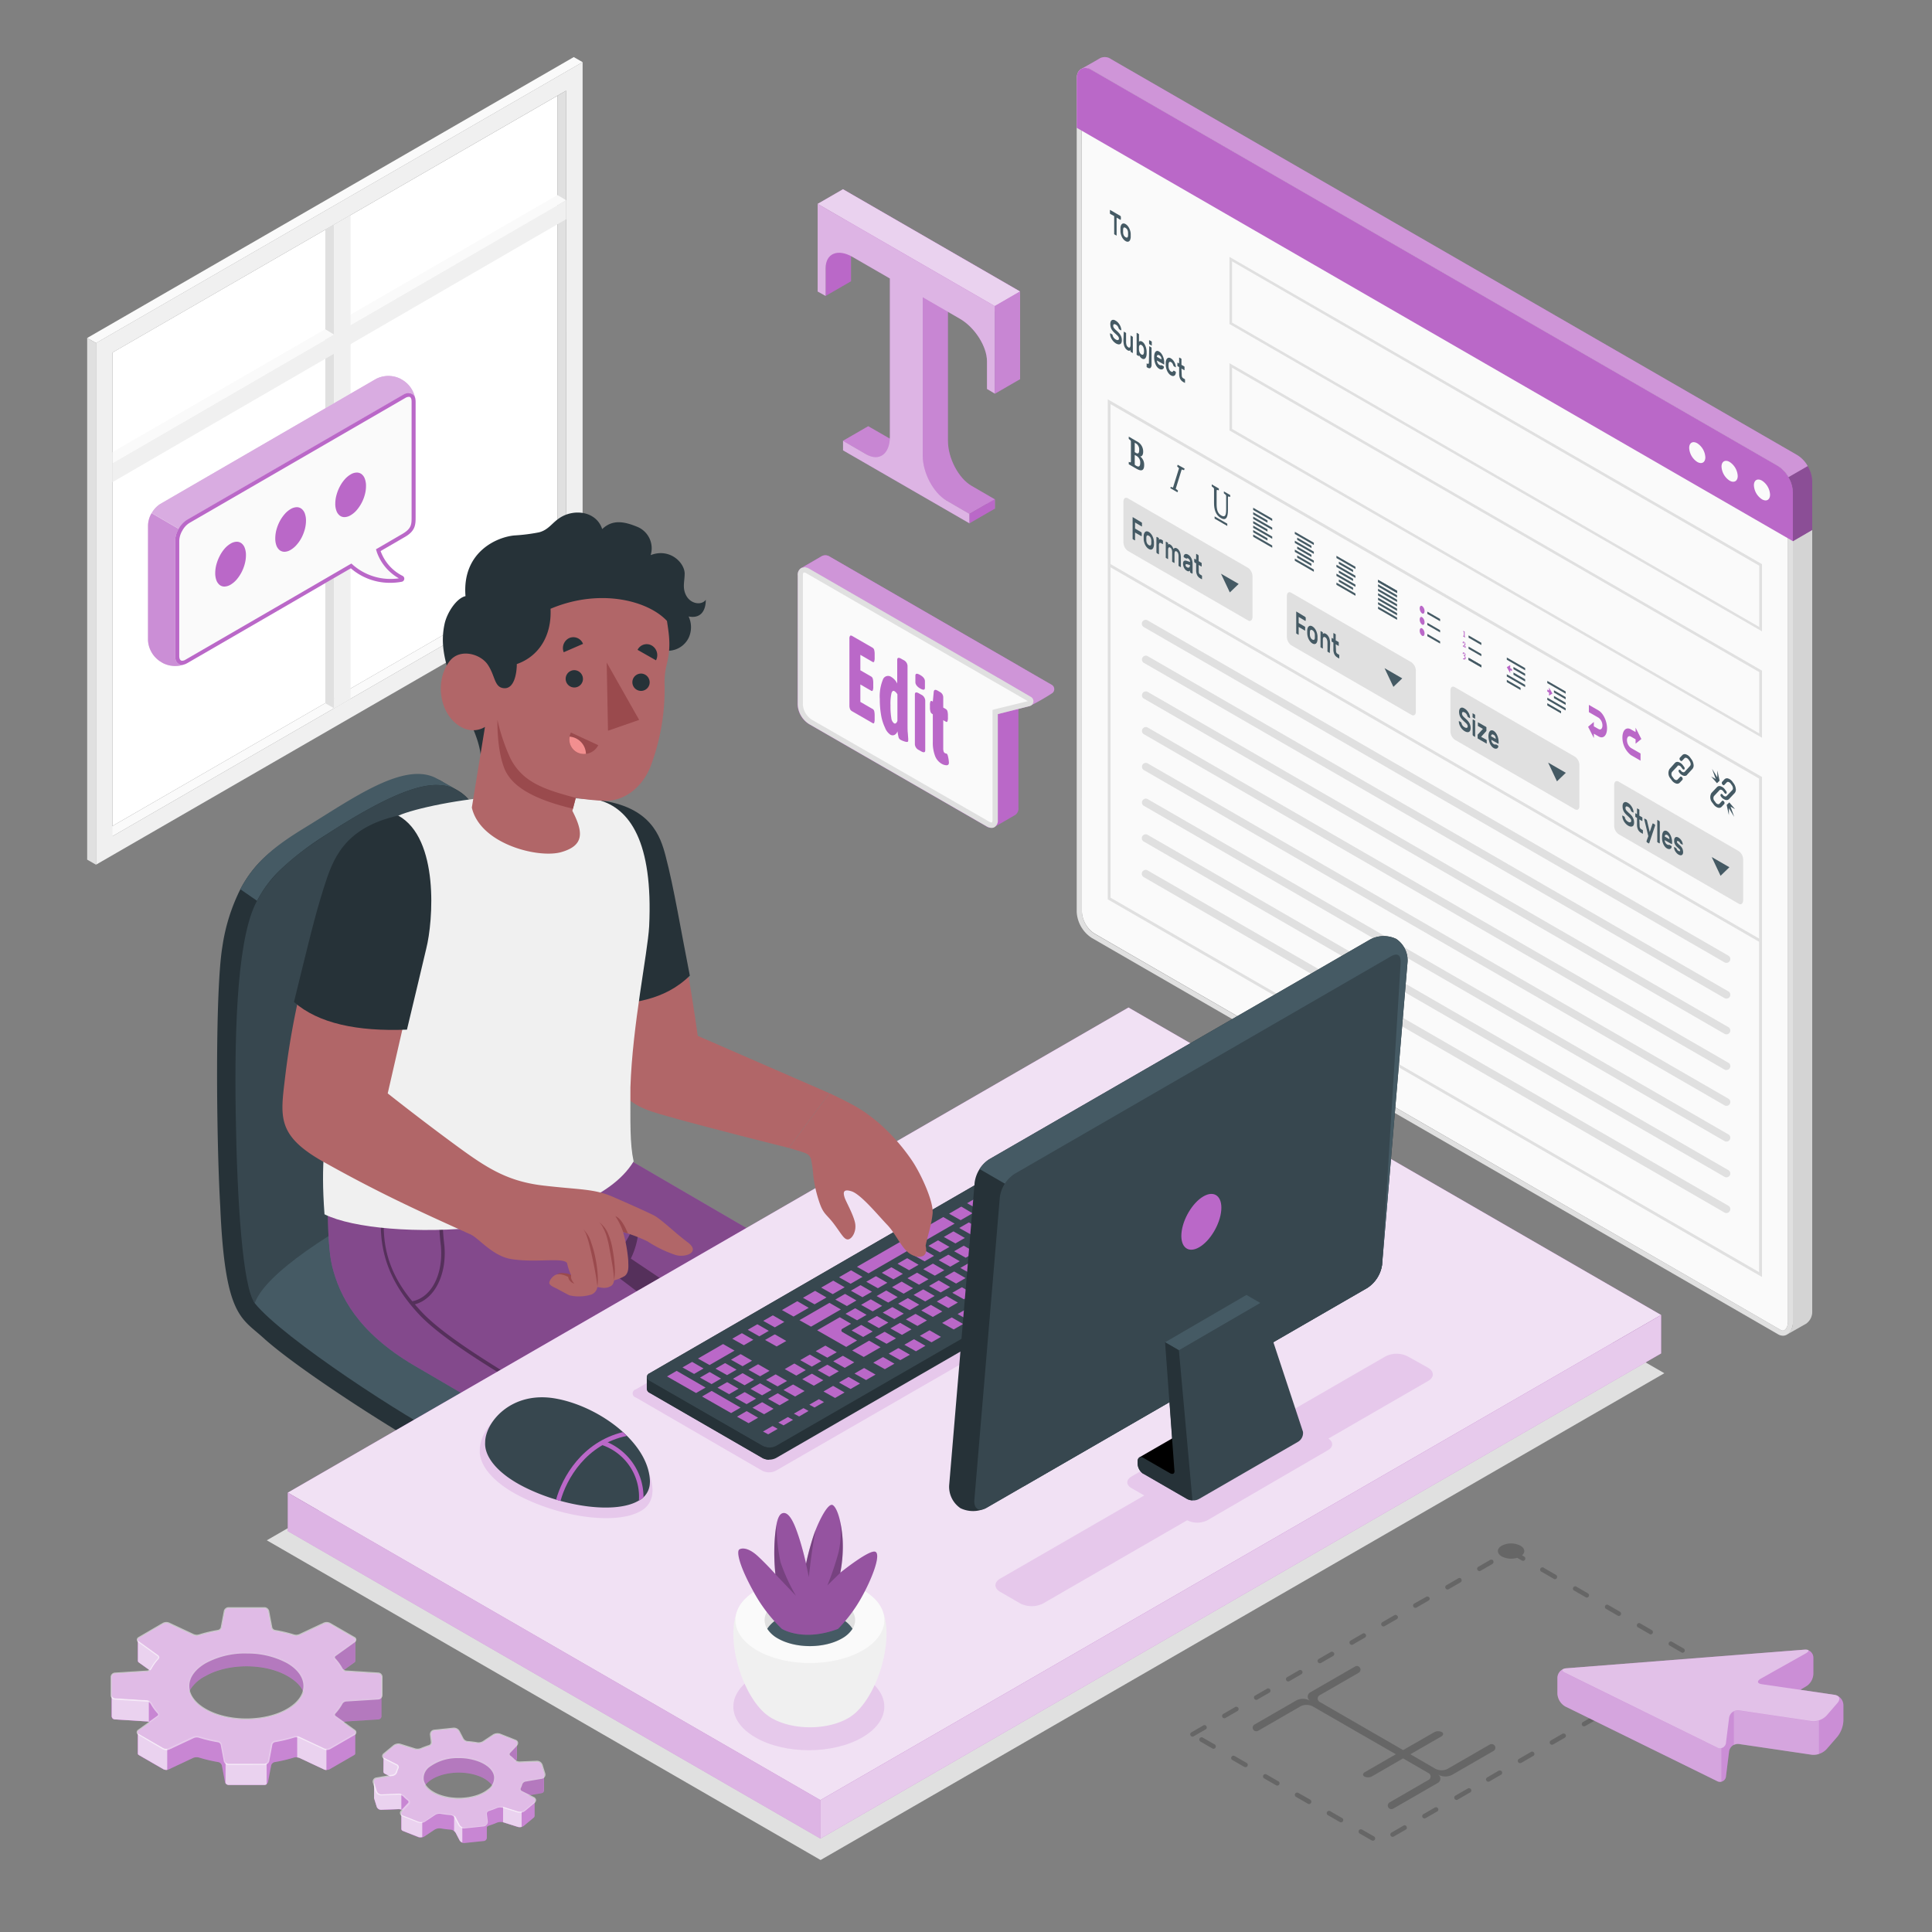 <svg xmlns="http://www.w3.org/2000/svg" viewBox="0 0 500 500"><rect x="0" y="0" width="500" height="500" fill="#808080" stroke="none"/><g id="freepik--Shadow--inject-2"><polygon id="freepik--shadow--inject-2" points="212.37 481.37 69.05 398.63 287.41 272.64 430.73 355.39 212.37 481.37" style="fill:#e0e0e0"></polygon></g><g id="freepik--Window--inject-2"><g id="freepik--window--inject-2"><polygon points="144.26 147.28 29.11 213.76 29.11 91.24 144.26 24.78 144.26 147.28" style="fill:#fff"></polygon><polygon points="26.86 215.07 29.11 216.41 146.52 148.63 144.26 147.28 26.86 215.07" style="fill:#fafafa"></polygon><path d="M150.78,16.08,24.85,88.78v135l125.93-72.7Zm-4.26,132.55L29.11,216.41V91.24l117.4-67.78Z" style="fill:#f0f0f0"></path><polygon points="146.52 148.63 144.26 147.28 144.26 24.78 146.52 23.46 146.52 148.63" style="fill:#e0e0e0"></polygon><polygon points="150.78 16.08 148.49 14.77 22.56 87.47 24.86 88.78 150.78 16.08" style="fill:#fafafa"></polygon><polygon points="22.56 87.47 24.86 88.78 24.86 223.79 22.56 222.48 22.56 87.47" style="fill:#e0e0e0"></polygon><polygon points="30.99 115.96 30.99 118.61 146.52 51.82 144.26 50.48 30.99 115.96" style="fill:#fafafa"></polygon><polygon points="84.19 59.46 86.48 58.14 86.48 183.32 84.19 182 84.19 59.46" style="fill:#e0e0e0"></polygon><polygon points="90.74 55.69 86.48 58.14 86.48 183.32 90.74 180.85 90.74 55.69" style="fill:#f0f0f0"></polygon><polygon points="146.52 51.82 146.52 56.73 29.07 124.8 29.07 119.88 146.52 51.82" style="fill:#f0f0f0"></polygon><polygon points="86.48 86.61 84.19 85.21 29.11 117.04 29.11 119.88 86.48 86.61" style="fill:#fafafa"></polygon></g></g><g id="freepik--Gears--inject-2"><g id="freepik--gears--inject-2"><path d="M35.67,424.34h0l0,5.47h0a.52.52,0,0,0,.25.42l2.89,2.08a1.5,1.5,0,0,1-.73.31l-8.41.53a.86.86,0,0,0-.79.84v10.15a.85.85,0,0,0,.79.84l8.4.53a1.51,1.51,0,0,1,.72.3l-2.9,2.09a.52.52,0,0,0-.25.42h0l0,5.48h0a.5.5,0,0,0,.29.42l6.31,3.64a1.71,1.71,0,0,0,1.4.07l6.39-3a2.38,2.38,0,0,1,1.47-.08,39,39,0,0,0,5,1.18,1.2,1.2,0,0,1,.92.89l.8,4.22a1,1,0,0,0,.94.77h9.27a1,1,0,0,0,.94-.77l.8-4.22a1.2,1.2,0,0,1,.92-.89,39.16,39.16,0,0,0,5-1.18,2.35,2.35,0,0,1,1.46.08l6.4,3a1.69,1.69,0,0,0,1.39-.07l6.31-3.64a.51.51,0,0,0,.29-.43h0l0-5.47h0a.52.52,0,0,0-.25-.42l-2.89-2.08a1.43,1.43,0,0,1,.73-.31l8.41-.53a.85.85,0,0,0,.78-.84v-6.57h0V434a.85.85,0,0,0-.79-.84l-8.4-.53a1.51,1.51,0,0,1-.72-.3l2.9-2.09a.5.5,0,0,0,.25-.42h0l0-5.47h0a.51.51,0,0,0-.3-.43l-6.3-3.64a1.71,1.71,0,0,0-1.4-.07l-6.39,3a2.38,2.38,0,0,1-1.47.08,39.42,39.42,0,0,0-5-1.18,1.21,1.21,0,0,1-.93-.89l-.8-4.22a1,1,0,0,0-.93-.77H59.15a1,1,0,0,0-.93.77l-.8,4.22a1.21,1.21,0,0,1-.92.89,39.16,39.16,0,0,0-5,1.18,2.35,2.35,0,0,1-1.46-.08l-6.4-3a1.69,1.69,0,0,0-1.39.07L36,423.91A.53.53,0,0,0,35.67,424.34Zm38.78,18.14c-5.89,3.4-15.43,3.4-21.32,0a8.52,8.52,0,0,1-4.2-4.7,9.76,9.76,0,0,1,4.21-4c5.88-3.4,15.43-3.4,21.31,0,2.3,1.33,3.65,2.81,4.11,4.32A8.72,8.72,0,0,1,74.45,442.48Z" style="fill:#BA68C8"></path><path d="M35.67,424.34h0l0,5.47h0a.52.52,0,0,0,.25.42l2.89,2.08a1.5,1.5,0,0,1-.73.31l-8.41.53a.86.86,0,0,0-.79.84v10.15a.85.85,0,0,0,.79.84l8.4.53a1.51,1.51,0,0,1,.72.3l-2.9,2.09a.52.52,0,0,0-.25.42h0l0,5.48h0a.5.5,0,0,0,.29.42l6.31,3.64a1.71,1.71,0,0,0,1.4.07l6.39-3a2.38,2.38,0,0,1,1.47-.08,39,39,0,0,0,5,1.18,1.2,1.2,0,0,1,.92.89l.8,4.22a1,1,0,0,0,.94.77h9.27a1,1,0,0,0,.94-.77l.8-4.22a1.2,1.2,0,0,1,.92-.89,39.16,39.16,0,0,0,5-1.18,2.35,2.35,0,0,1,1.46.08l6.4,3a1.69,1.69,0,0,0,1.39-.07l6.31-3.64a.51.51,0,0,0,.29-.43h0l0-5.47h0a.52.52,0,0,0-.25-.42l-2.89-2.08a1.43,1.43,0,0,1,.73-.31l8.41-.53a.85.85,0,0,0,.78-.84v-6.57h0V434a.85.85,0,0,0-.79-.84l-8.4-.53a1.51,1.51,0,0,1-.72-.3l2.9-2.09a.5.5,0,0,0,.25-.42h0l0-5.47h0a.51.51,0,0,0-.3-.43l-6.3-3.64a1.71,1.71,0,0,0-1.4-.07l-6.39,3a2.38,2.38,0,0,1-1.47.08,39.42,39.42,0,0,0-5-1.18,1.21,1.21,0,0,1-.93-.89l-.8-4.22a1,1,0,0,0-.93-.77H59.15a1,1,0,0,0-.93.77l-.8,4.22a1.21,1.21,0,0,1-.92.89,39.16,39.16,0,0,0-5,1.18,2.35,2.35,0,0,1-1.46-.08l-6.4-3a1.69,1.69,0,0,0-1.39.07L36,423.91A.53.53,0,0,0,35.67,424.34Zm38.78,18.14c-5.89,3.4-15.43,3.4-21.32,0a8.52,8.52,0,0,1-4.2-4.7,9.76,9.76,0,0,1,4.21-4c5.88-3.4,15.43-3.4,21.31,0,2.3,1.33,3.65,2.81,4.11,4.32A8.72,8.72,0,0,1,74.45,442.48Z" style="fill:#fff;opacity:0.2"></path><path d="M86.57,443.27a.66.66,0,0,0,.09,1l2.1,1.52a1.38,1.38,0,0,1,.74-.31l8.41-.53a.87.87,0,0,0,.79-.84l0-6.57v1.11a.85.85,0,0,1-.78.83l-8.41.53a1.55,1.55,0,0,0-1.14.76A12.78,12.78,0,0,1,86.57,443.27Zm5.34-18.87a.6.6,0,0,1-.25.36l-5,3.6a.66.66,0,0,0-.09,1,13.28,13.28,0,0,1,1.78,2.48,1.52,1.52,0,0,0,.42.46l2.9-2.09a.5.5,0,0,0,.25-.42h0Z" style="opacity:0.1"></path><path d="M53.14,430.18c5.88-3.4,15.42-3.4,21.31,0,3.72,2.14,5.09,5.13,4.11,7.9-.45-1.51-1.8-3-4.11-4.32-5.89-3.4-15.43-3.4-21.31,0a9.7,9.7,0,0,0-4.21,4C48.15,435.1,49.55,432.25,53.14,430.18Z" style="opacity:0.1"></path><path d="M28.92,444.15a.85.85,0,0,0,.79.83l8.4.53a1.33,1.33,0,0,1,.42.12v-5.47a1.16,1.16,0,0,0-.43-.12l-8.4-.53a.86.86,0,0,1-.78-.73Zm6.77-14.33h0a.58.58,0,0,0,.25.43l2.89,2.07a1.53,1.53,0,0,0,.4-.45,13,13,0,0,1,1.69-2.37l.1-.11a.77.77,0,0,0,.17-.29s0-.06,0-.1a.5.5,0,0,0,0-.21.64.64,0,0,0-.15-.31.63.63,0,0,0-.12-.11l-5-3.6a.58.58,0,0,1-.12-.1.31.31,0,0,1-.1-.16.26.26,0,0,1,0-.17h0Zm0,24a.49.49,0,0,0,.3.41l6.3,3.64a1.68,1.68,0,0,0,1,.17v-5.46a1.61,1.61,0,0,1-1-.18L36,448.75a.54.54,0,0,1-.3-.38Zm41.21,1a2,2,0,0,1,.63.15l6.39,3a1.53,1.53,0,0,0,.57.12v-5.46a1.45,1.45,0,0,1-.57-.12l-6.39-3a2,2,0,0,0-.63-.15Zm-18.54,6.66a1,1,0,0,0,.81.47h9.27a1,1,0,0,0,.57-.2v-5.47a.9.9,0,0,1-.57.2H59.15a1,1,0,0,1-.78-.42Z" style="fill:#BA68C8"></path><path d="M28.92,444.15a.85.85,0,0,0,.79.83l8.4.53a1.33,1.33,0,0,1,.42.12v-5.47a1.16,1.16,0,0,0-.43-.12l-8.4-.53a.86.86,0,0,1-.78-.73Zm6.77-14.33h0a.58.58,0,0,0,.25.43l2.89,2.07a1.53,1.53,0,0,0,.4-.45,13,13,0,0,1,1.69-2.37l.1-.11a.77.77,0,0,0,.17-.29s0-.06,0-.1a.5.5,0,0,0,0-.21.64.64,0,0,0-.15-.31.63.63,0,0,0-.12-.11l-5-3.6a.58.58,0,0,1-.12-.1.31.31,0,0,1-.1-.16.26.26,0,0,1,0-.17h0Zm0,24a.49.49,0,0,0,.3.41l6.3,3.64a1.68,1.68,0,0,0,1,.17v-5.46a1.61,1.61,0,0,1-1-.18L36,448.75a.54.54,0,0,1-.3-.38Zm41.21,1a2,2,0,0,1,.63.15l6.39,3a1.53,1.53,0,0,0,.57.12v-5.46a1.45,1.45,0,0,1-.57-.12l-6.39-3a2,2,0,0,0-.63-.15Zm-18.54,6.66a1,1,0,0,0,.81.47h9.27a1,1,0,0,0,.57-.2v-5.47a.9.9,0,0,1-.57.2H59.15a1,1,0,0,1-.78-.42Z" style="fill:#fff;opacity:0.7"></path><path d="M42.28,420.27,36,423.91a.46.46,0,0,0,0,.85l5,3.6a.67.67,0,0,1,.09,1,12.26,12.26,0,0,0-1.79,2.47,1.55,1.55,0,0,1-1.13.76l-8.41.53a.86.86,0,0,0-.79.83v4.7a.86.86,0,0,0,.79.83l8.41.53a1.55,1.55,0,0,1,1.13.76A12.26,12.26,0,0,0,41,443.27a.67.67,0,0,1-.09,1l-5,3.6a.46.46,0,0,0,0,.85l6.31,3.64a1.69,1.69,0,0,0,1.39.07l6.4-3a2.35,2.35,0,0,1,1.46-.08,39.16,39.16,0,0,0,5,1.18,1.21,1.21,0,0,1,.92.89l.8,4.22a1,1,0,0,0,.93.77h9.28a1,1,0,0,0,.93-.77l.8-4.22a1.22,1.22,0,0,1,.93-.89,39.42,39.42,0,0,0,5-1.18,2.38,2.38,0,0,1,1.47.08l6.39,3a1.71,1.71,0,0,0,1.4-.07l6.3-3.64a.47.47,0,0,0,0-.85l-5-3.6a.67.67,0,0,1-.09-1,12.2,12.2,0,0,0,1.78-2.47,1.57,1.57,0,0,1,1.14-.76l8.4-.53a.85.85,0,0,0,.79-.83V434a.85.85,0,0,0-.79-.84l-8.4-.53a1.57,1.57,0,0,1-1.14-.76,12.2,12.2,0,0,0-1.78-2.47.66.66,0,0,1,.09-1l5-3.6a.47.47,0,0,0,0-.85l-6.3-3.64a1.71,1.71,0,0,0-1.4-.07l-6.39,3a2.38,2.38,0,0,1-1.47.08,39.42,39.42,0,0,0-5-1.18,1.21,1.21,0,0,1-.93-.89l-.8-4.22a1,1,0,0,0-.93-.77H59.15a1,1,0,0,0-.93.77l-.8,4.22a1.21,1.21,0,0,1-.92.89,39.16,39.16,0,0,0-5,1.18,2.35,2.35,0,0,1-1.46-.08l-6.4-3A1.69,1.69,0,0,0,42.28,420.27Zm32.17,9.91c5.89,3.4,5.89,8.91,0,12.3s-15.43,3.4-21.32,0-5.88-8.9,0-12.3S68.56,426.78,74.45,430.18Z" style="fill:#BA68C8"></path><g style="opacity:0.55"><path d="M42.28,420.27,36,423.91a.46.46,0,0,0,0,.85l5,3.6a.67.67,0,0,1,.09,1,12.26,12.26,0,0,0-1.79,2.47,1.55,1.55,0,0,1-1.13.76l-8.41.53a.86.86,0,0,0-.79.83v4.7a.86.86,0,0,0,.79.83l8.41.53a1.55,1.55,0,0,1,1.13.76A12.26,12.26,0,0,0,41,443.27a.67.67,0,0,1-.09,1l-5,3.6a.46.46,0,0,0,0,.85l6.31,3.64a1.69,1.69,0,0,0,1.39.07l6.4-3a2.35,2.35,0,0,1,1.46-.08,39.16,39.16,0,0,0,5,1.18,1.21,1.21,0,0,1,.92.89l.8,4.22a1,1,0,0,0,.93.77h9.28a1,1,0,0,0,.93-.77l.8-4.22a1.22,1.22,0,0,1,.93-.89,39.42,39.42,0,0,0,5-1.18,2.38,2.38,0,0,1,1.47.08l6.39,3a1.71,1.71,0,0,0,1.4-.07l6.3-3.64a.47.47,0,0,0,0-.85l-5-3.6a.67.67,0,0,1-.09-1,12.2,12.2,0,0,0,1.78-2.47,1.57,1.57,0,0,1,1.14-.76l8.4-.53a.85.85,0,0,0,.79-.83V434a.85.85,0,0,0-.79-.84l-8.4-.53a1.57,1.57,0,0,1-1.14-.76,12.2,12.2,0,0,0-1.78-2.47.66.66,0,0,1,.09-1l5-3.6a.47.47,0,0,0,0-.85l-6.3-3.64a1.71,1.71,0,0,0-1.4-.07l-6.39,3a2.38,2.38,0,0,1-1.47.08,39.42,39.42,0,0,0-5-1.18,1.21,1.21,0,0,1-.93-.89l-.8-4.22a1,1,0,0,0-.93-.77H59.15a1,1,0,0,0-.93.77l-.8,4.22a1.21,1.21,0,0,1-.92.89,39.16,39.16,0,0,0-5,1.18,2.35,2.35,0,0,1-1.46-.08l-6.4-3A1.69,1.69,0,0,0,42.28,420.27Zm32.17,9.91c5.89,3.4,5.89,8.91,0,12.3s-15.43,3.4-21.32,0-5.88-8.9,0-12.3S68.56,426.78,74.45,430.18Z" style="fill:#fff"></path><path d="M59.15,456.78a1.28,1.28,0,0,1-1.23-1l-.8-4.22a.92.92,0,0,0-.68-.65,36.88,36.88,0,0,1-5-1.19,2,2,0,0,0-1.24.07l-6.4,3a2,2,0,0,1-1.68-.08L35.81,449a.86.86,0,0,1-.45-.67.83.83,0,0,1,.39-.7l5-3.6a.37.37,0,0,0,.17-.26.41.41,0,0,0-.12-.31A13,13,0,0,1,39,441a1.26,1.26,0,0,0-.88-.6l-8.41-.53a1.17,1.17,0,0,1-1.08-1.14V434a1.17,1.17,0,0,1,1.08-1.14l8.41-.53a1.23,1.23,0,0,0,.88-.6,13,13,0,0,1,1.83-2.53.37.37,0,0,0,.11-.31.35.35,0,0,0-.16-.26l-5-3.6a.84.84,0,0,1-.38-.7.86.86,0,0,1,.45-.67L42.12,420a2,2,0,0,1,1.68-.08l6.4,3a2.09,2.09,0,0,0,1.24.07,36.52,36.52,0,0,1,5-1.19.92.92,0,0,0,.68-.65l.8-4.22a1.28,1.28,0,0,1,1.23-1h9.28a1.3,1.3,0,0,1,1.24,1l.8,4.22a.9.9,0,0,0,.67.65,36.17,36.17,0,0,1,5,1.19,2.13,2.13,0,0,0,1.25-.07l6.39-3a2,2,0,0,1,1.68.08l6.31,3.64a.77.77,0,0,1,.07,1.37l-5,3.6a.35.35,0,0,0-.16.26.44.44,0,0,0,.11.31,12.28,12.28,0,0,1,1.83,2.53,1.24,1.24,0,0,0,.89.6l8.4.53A1.16,1.16,0,0,1,99,434v4.69a1.16,1.16,0,0,1-1.08,1.14l-8.4.53a1.24,1.24,0,0,0-.89.6,12.55,12.55,0,0,1-1.83,2.53.44.44,0,0,0-.11.31.35.35,0,0,0,.16.26l5,3.6a.77.77,0,0,1-.07,1.37l-6.31,3.64a2,2,0,0,1-1.68.08l-6.39-3a2.1,2.1,0,0,0-1.24-.07,37,37,0,0,1-5,1.19.9.9,0,0,0-.67.65l-.8,4.22a1.29,1.29,0,0,1-1.24,1ZM50.94,449a2.38,2.38,0,0,1,.68.09,37.37,37.37,0,0,0,4.93,1.17,1.53,1.53,0,0,1,1.17,1.15l.8,4.21a.69.69,0,0,0,.63.52h9.28a.67.67,0,0,0,.63-.52l.8-4.21A1.53,1.53,0,0,1,71,450.28,37.22,37.22,0,0,0,76,449.11a2.71,2.71,0,0,1,1.69.1l6.39,3a1.43,1.43,0,0,0,1.11-.05l6.31-3.65c.09-.05.14-.11.14-.16s0-.11-.12-.17l-5-3.6a1,1,0,0,1-.14-1.48,12.48,12.48,0,0,0,1.74-2.42,1.83,1.83,0,0,1,1.39-.91l8.4-.54a.54.54,0,0,0,.5-.52V434a.53.53,0,0,0-.5-.53l-8.4-.53a1.86,1.86,0,0,1-1.39-.92,12.6,12.6,0,0,0-1.74-2.42,1,1,0,0,1,.14-1.48l5-3.6c.08-.06.12-.12.12-.17s0-.11-.14-.16l-6.31-3.65a1.43,1.43,0,0,0-1.11,0l-6.39,3a2.64,2.64,0,0,1-1.69.1A36.84,36.84,0,0,0,71,422.38a1.53,1.53,0,0,1-1.18-1.15l-.8-4.21a.67.67,0,0,0-.63-.52H59.15a.69.69,0,0,0-.63.52l-.8,4.21a1.53,1.53,0,0,1-1.17,1.15,37.37,37.37,0,0,0-4.93,1.17,2.61,2.61,0,0,1-1.68-.1l-6.4-3a1.47,1.47,0,0,0-1.11,0l-6.31,3.65a.29.29,0,0,0-.14.16c0,.05.05.11.13.17l5,3.6a1,1,0,0,1,.14,1.48A12.54,12.54,0,0,0,39.5,432a1.86,1.86,0,0,1-1.38.92l-8.41.53a.54.54,0,0,0-.5.52v4.7a.54.54,0,0,0,.5.52l8.41.54a1.83,1.83,0,0,1,1.38.91,12.54,12.54,0,0,0,1.75,2.42,1,1,0,0,1,.27.79,1,1,0,0,1-.41.69l-5,3.6c-.08.06-.13.12-.13.17a.29.29,0,0,0,.14.16l6.31,3.65a1.47,1.47,0,0,0,1.11.05l6.4-3A2.58,2.58,0,0,1,50.94,449Zm12.85-3.69A22.13,22.13,0,0,1,53,442.75c-2.95-1.7-4.57-4-4.57-6.42S50,431.61,53,429.91c6-3.44,15.66-3.44,21.62,0h0c3,1.7,4.57,4,4.57,6.42s-1.62,4.72-4.57,6.42A22.1,22.1,0,0,1,63.79,445.33Zm0-17.39a21.48,21.48,0,0,0-10.5,2.5C50.54,432,49,434.12,49,436.33s1.51,4.3,4.26,5.89c5.79,3.34,15.21,3.34,21,0,2.75-1.59,4.26-3.68,4.26-5.89S77,432,74.29,430.44A21.45,21.45,0,0,0,63.79,427.94Z" style="fill:#fff"></path></g><path d="M109,452.67a2.71,2.71,0,0,1-1.64.1l-3.86-1.2a1.76,1.76,0,0,0-1.52.3L99.49,454a.6.6,0,0,0-.25.47h0v4.07h0a.59.59,0,0,0,.36.51l1.37.68-3.52.6a.75.75,0,0,0-.63.76h0v4.08h0a.77.77,0,0,0,0,.25l.69,2.19a1.2,1.2,0,0,0,1.14.8l4.53-.18a2.08,2.08,0,0,1,1.09.34l-.23.24a.68.68,0,0,0-.19.44h0v4.08h0a.58.58,0,0,0,.41.53l4,1.59a1.91,1.91,0,0,0,1.55-.16l2.67-1.78a2.54,2.54,0,0,1,1.6-.32,24.05,24.05,0,0,0,2.57.32,1.75,1.75,0,0,1,1.28.84l1,1.92a1.37,1.37,0,0,0,1.28.7l5-.52a.87.87,0,0,0,.78-.85h0v-2.76a1,1,0,0,1,.51-.36,21.06,21.06,0,0,0,2.07-.76,2.63,2.63,0,0,1,1.64-.11l3.86,1.21a1.81,1.81,0,0,0,1.51-.3l2.54-2.11a.62.62,0,0,0,.24-.45h0v-4.1h0a.57.57,0,0,0-.36-.5l-1.36-.69,3.51-.6a.74.74,0,0,0,.64-.71h0v-4.09h0a.83.83,0,0,0,0-.27l-.68-2.19a1.22,1.22,0,0,0-1.15-.81l-4.53.18a2,2,0,0,1-1.09-.34l.23-.24a.66.66,0,0,0,.19-.45h0v-4.05h0V451h0a.56.56,0,0,0-.41-.5l-4-1.59a1.9,1.9,0,0,0-1.56.16l-2.66,1.77a2.58,2.58,0,0,1-1.61.32c-.84-.15-1.7-.25-2.56-.32a1.72,1.72,0,0,1-1.29-.84l-1-1.92a1.4,1.4,0,0,0-1.28-.69l-5,.52a.85.85,0,0,0-.77,1l.23,1.89a1.1,1.1,0,0,1-.75,1.12A19.38,19.38,0,0,0,109,452.67Zm17.52,10.58c-3,2.49-8.89,3.1-13.19,1.38a7.4,7.4,0,0,1-3.39-2.46,5.25,5.25,0,0,1,1-1.07c3-2.48,8.88-3.1,13.18-1.38a7.51,7.51,0,0,1,3.39,2.45A5.28,5.28,0,0,1,126.56,463.25Z" style="fill:#BA68C8"></path><path d="M109,452.67a2.71,2.71,0,0,1-1.64.1l-3.86-1.2a1.76,1.76,0,0,0-1.52.3L99.49,454a.6.6,0,0,0-.25.47h0v4.07h0a.59.59,0,0,0,.36.51l1.37.68-3.52.6a.75.75,0,0,0-.63.76h0v4.08h0a.77.77,0,0,0,0,.25l.69,2.19a1.2,1.2,0,0,0,1.14.8l4.53-.18a2.08,2.08,0,0,1,1.09.34l-.23.24a.68.68,0,0,0-.19.44h0v4.08h0a.58.58,0,0,0,.41.53l4,1.59a1.91,1.91,0,0,0,1.55-.16l2.67-1.78a2.54,2.54,0,0,1,1.6-.32,24.05,24.05,0,0,0,2.57.32,1.75,1.75,0,0,1,1.28.84l1,1.92a1.37,1.37,0,0,0,1.28.7l5-.52a.87.87,0,0,0,.78-.85h0v-2.76a1,1,0,0,1,.51-.36,21.06,21.06,0,0,0,2.07-.76,2.63,2.63,0,0,1,1.64-.11l3.86,1.21a1.81,1.81,0,0,0,1.51-.3l2.54-2.11a.62.62,0,0,0,.24-.45h0v-4.1h0a.57.57,0,0,0-.36-.5l-1.36-.69,3.51-.6a.74.74,0,0,0,.64-.71h0v-4.09h0a.83.83,0,0,0,0-.27l-.68-2.19a1.22,1.22,0,0,0-1.15-.81l-4.53.18a2,2,0,0,1-1.09-.34l.23-.24a.66.66,0,0,0,.19-.45h0v-4.05h0V451h0a.56.56,0,0,0-.41-.5l-4-1.59a1.9,1.9,0,0,0-1.56.16l-2.66,1.77a2.58,2.58,0,0,1-1.61.32c-.84-.15-1.7-.25-2.56-.32a1.72,1.72,0,0,1-1.29-.84l-1-1.92a1.4,1.4,0,0,0-1.28-.69l-5,.52a.85.85,0,0,0-.77,1l.23,1.89a1.1,1.1,0,0,1-.75,1.12A19.38,19.38,0,0,0,109,452.67Zm17.52,10.58c-3,2.49-8.89,3.1-13.19,1.38a7.4,7.4,0,0,1-3.39-2.46,5.25,5.25,0,0,1,1-1.07c3-2.48,8.88-3.1,13.18-1.38a7.51,7.51,0,0,1,3.39,2.45A5.28,5.28,0,0,1,126.56,463.25Z" style="fill:#fff;opacity:0.2"></path><path d="M134.4,462.57a.86.86,0,0,0,.36,1.17l1.82.91,3.51-.6a.74.74,0,0,0,.64-.71v-4a.75.75,0,0,1-.64.67l-4.32.74a1.49,1.49,0,0,0-1.05,1A5.58,5.58,0,0,1,134.4,462.57Zm-.74-11.51a.62.62,0,0,1-.19.44l-1.8,1.91a.76.76,0,0,0,.11,1.16,10.29,10.29,0,0,1,1.08,1,2,2,0,0,0,.38.29l.23-.25a.68.68,0,0,0,.19-.44h0Z" style="opacity:0.1"></path><path d="M124.17,455.64c3.71,1.49,5,4.23,3.38,6.54a7.21,7.21,0,0,0-3.38-2.45c-4.3-1.73-10.2-1.11-13.18,1.37a5.84,5.84,0,0,0-1,1.07c-1.15-1.65-.88-3.58,1-5.15C114,454.53,119.87,453.92,124.17,455.64Z" style="opacity:0.1"></path><path d="M117.5,473.85a1.46,1.46,0,0,1,.43.47l1,1.92a1.37,1.37,0,0,0,.73.62v-4.09a1.39,1.39,0,0,1-.73-.61l-1-1.92a1.32,1.32,0,0,0-.41-.48Zm-13.62-.55a.58.58,0,0,0,.41.53l4,1.59a1.91,1.91,0,0,0,1,0v-4.09a1.74,1.74,0,0,1-1,0l-4-1.58a.58.58,0,0,1-.41-.54h0Zm26.31-1.71,3.81,1.2a1.79,1.79,0,0,0,1,0v-4.07a1.74,1.74,0,0,1-1,0l-3.8-1.19Zm-33.38-6.46a.77.77,0,0,0,0,.25l.68,2.19a1.22,1.22,0,0,0,1.15.8l4.53-.18a1.71,1.71,0,0,1,.71.15v-4.09a1.87,1.87,0,0,0-.71-.14l-4.53.18a1.22,1.22,0,0,1-1.15-.8l-.68-2.2a1,1,0,0,1,0-.24Zm2.42-6.61h0a.6.6,0,0,0,.36.51l1.37.68.79-.13a1.51,1.51,0,0,0,1.06-1,5.47,5.47,0,0,1,.32-.85,1.43,1.43,0,0,0,.08-.22c0-.05,0-.11,0-.16a1.07,1.07,0,0,0,0-.32.67.67,0,0,0-.22-.33.59.59,0,0,0-.19-.14l-3.18-1.6a.78.78,0,0,1-.2-.14.41.41,0,0,1-.14-.21.32.32,0,0,1,0-.14Z" style="fill:#BA68C8"></path><path d="M117.5,473.85a1.46,1.46,0,0,1,.43.47l1,1.92a1.37,1.37,0,0,0,.73.62v-4.09a1.39,1.39,0,0,1-.73-.61l-1-1.92a1.32,1.32,0,0,0-.41-.48Zm-13.62-.55a.58.58,0,0,0,.41.53l4,1.59a1.91,1.91,0,0,0,1,0v-4.09a1.74,1.74,0,0,1-1,0l-4-1.58a.58.58,0,0,1-.41-.54h0Zm26.31-1.71,3.81,1.2a1.79,1.79,0,0,0,1,0v-4.07a1.74,1.74,0,0,1-1,0l-3.8-1.19Zm-33.38-6.46a.77.77,0,0,0,0,.25l.68,2.19a1.22,1.22,0,0,0,1.15.8l4.53-.18a1.71,1.71,0,0,1,.71.15v-4.09a1.87,1.87,0,0,0-.71-.14l-4.53.18a1.22,1.22,0,0,1-1.15-.8l-.68-2.2a1,1,0,0,1,0-.24Zm2.42-6.61h0a.6.6,0,0,0,.36.51l1.37.68.79-.13a1.51,1.51,0,0,0,1.06-1,5.47,5.47,0,0,1,.32-.85,1.43,1.43,0,0,0,.08-.22c0-.05,0-.11,0-.16a1.07,1.07,0,0,0,0-.32.67.67,0,0,0-.22-.33.59.59,0,0,0-.19-.14l-3.18-1.6a.78.78,0,0,1-.2-.14.41.41,0,0,1-.14-.21.32.32,0,0,1,0-.14Z" style="fill:#fff;opacity:0.7"></path><path d="M102,451.87,99.49,454a.53.53,0,0,0,.11,1l3.18,1.6a.87.87,0,0,1,.36,1.17,5.58,5.58,0,0,0-.32.86,1.5,1.5,0,0,1-1,1l-4.32.73a.75.75,0,0,0-.6,1l.69,2.19a1.2,1.2,0,0,0,1.14.81l4.53-.18a2.2,2.2,0,0,1,1.47.62,9.28,9.28,0,0,0,1.08,1,.76.76,0,0,1,.11,1.16l-1.8,1.91a.56.56,0,0,0,.22,1l4,1.59a1.88,1.88,0,0,0,1.55-.16l2.67-1.77a2.54,2.54,0,0,1,1.6-.32c.84.15,1.7.25,2.56.32a1.73,1.73,0,0,1,1.29.84l1,1.92a1.38,1.38,0,0,0,1.28.69l5-.51a.87.87,0,0,0,.77-1l-.22-1.88a1.06,1.06,0,0,1,.74-1.12,20.89,20.89,0,0,0,2.06-.77,2.74,2.74,0,0,1,1.65-.1l3.85,1.21a1.82,1.82,0,0,0,1.52-.3l2.54-2.11a.54.54,0,0,0-.12-1l-3.18-1.6a.87.87,0,0,1-.36-1.17,5.88,5.88,0,0,0,.32-.85,1.48,1.48,0,0,1,1.06-1l4.31-.74a.75.75,0,0,0,.6-1l-.68-2.19a1.22,1.22,0,0,0-1.15-.81l-4.53.18a2.2,2.2,0,0,1-1.47-.62,10.29,10.29,0,0,0-1.08-1,.76.76,0,0,1-.11-1.16l1.8-1.91a.56.56,0,0,0-.22-1l-4-1.59a1.9,1.9,0,0,0-1.56.16l-2.66,1.77a2.58,2.58,0,0,1-1.61.32c-.84-.15-1.7-.25-2.56-.32a1.72,1.72,0,0,1-1.29-.84l-1-1.92a1.4,1.4,0,0,0-1.28-.69l-5,.52a.85.85,0,0,0-.77,1l.23,1.89a1.1,1.1,0,0,1-.75,1.12,19.38,19.38,0,0,0-2.06.76,2.71,2.71,0,0,1-1.64.1l-3.86-1.2A1.76,1.76,0,0,0,102,451.87Zm22.15,3.77c4.3,1.72,5.37,5.13,2.39,7.61s-8.89,3.1-13.19,1.38S108,459.5,111,457,119.87,453.92,124.17,455.64Z" style="fill:#BA68C8"></path><g style="opacity:0.55"><path d="M102,451.87,99.49,454a.53.53,0,0,0,.11,1l3.18,1.6a.87.87,0,0,1,.36,1.17,5.58,5.58,0,0,0-.32.86,1.5,1.5,0,0,1-1,1l-4.32.73a.75.75,0,0,0-.6,1l.69,2.19a1.2,1.2,0,0,0,1.14.81l4.53-.18a2.2,2.2,0,0,1,1.47.62,9.28,9.28,0,0,0,1.08,1,.76.76,0,0,1,.11,1.16l-1.8,1.91a.56.56,0,0,0,.22,1l4,1.59a1.88,1.88,0,0,0,1.55-.16l2.67-1.77a2.54,2.54,0,0,1,1.6-.32c.84.15,1.7.25,2.56.32a1.73,1.73,0,0,1,1.29.84l1,1.92a1.38,1.38,0,0,0,1.28.69l5-.51a.87.87,0,0,0,.77-1l-.22-1.88a1.06,1.06,0,0,1,.74-1.12,20.89,20.89,0,0,0,2.06-.77,2.74,2.74,0,0,1,1.65-.1l3.85,1.21a1.82,1.82,0,0,0,1.52-.3l2.54-2.11a.54.54,0,0,0-.12-1l-3.18-1.6a.87.87,0,0,1-.36-1.17,5.88,5.88,0,0,0,.32-.85,1.48,1.48,0,0,1,1.06-1l4.31-.74a.75.75,0,0,0,.6-1l-.68-2.19a1.22,1.22,0,0,0-1.15-.81l-4.53.18a2.2,2.2,0,0,1-1.47-.62,10.29,10.29,0,0,0-1.08-1,.76.76,0,0,1-.11-1.16l1.8-1.91a.56.56,0,0,0-.22-1l-4-1.59a1.9,1.9,0,0,0-1.56.16l-2.66,1.77a2.58,2.58,0,0,1-1.61.32c-.84-.15-1.7-.25-2.56-.32a1.72,1.72,0,0,1-1.29-.84l-1-1.92a1.4,1.4,0,0,0-1.28-.69l-5,.52a.85.85,0,0,0-.77,1l.23,1.89a1.1,1.1,0,0,1-.75,1.12,19.38,19.38,0,0,0-2.06.76,2.71,2.71,0,0,1-1.64.1l-3.86-1.2A1.76,1.76,0,0,0,102,451.87Zm22.15,3.77c4.3,1.72,5.37,5.13,2.39,7.61s-8.89,3.1-13.19,1.38S108,459.5,111,457,119.87,453.92,124.17,455.64Z" style="fill:#fff"></path><path d="M120.09,473.21a1.73,1.73,0,0,1-1.48-.89l-1-1.93a1.38,1.38,0,0,0-1-.64c-.88-.07-1.76-.18-2.6-.33a2.15,2.15,0,0,0-1.35.27L110,471.46a2.2,2.2,0,0,1-1.87.19l-4-1.58a1,1,0,0,1-.61-.67.93.93,0,0,1,.27-.86l1.8-1.92a.39.39,0,0,0,.12-.32.46.46,0,0,0-.19-.33,9.84,9.84,0,0,1-1.12-1,1.9,1.9,0,0,0-1.2-.52l-4.54.19a1.55,1.55,0,0,1-1.49-1.05l-.68-2.19A1.09,1.09,0,0,1,97.4,460l4.31-.74a1.09,1.09,0,0,0,.77-.76,7.75,7.75,0,0,1,.35-.91.52.52,0,0,0-.21-.71l-3.18-1.6a1,1,0,0,1-.55-.71.94.94,0,0,1,.37-.82l2.54-2.11a2.16,2.16,0,0,1,1.84-.37l3.86,1.21a2.33,2.33,0,0,0,1.4-.09,20.76,20.76,0,0,1,2.1-.78.72.72,0,0,0,.5-.74l-.23-1.89a1.19,1.19,0,0,1,.26-.9,1.17,1.17,0,0,1,.82-.45l5-.52a1.72,1.72,0,0,1,1.62.88l1,1.93a1.42,1.42,0,0,0,1,.65,24.3,24.3,0,0,1,2.6.32,2.15,2.15,0,0,0,1.35-.27l2.67-1.77a2.25,2.25,0,0,1,1.88-.19l4,1.59a.92.92,0,0,1,.61.66,1,1,0,0,1-.27.87l-1.8,1.91a.39.39,0,0,0-.12.32.49.49,0,0,0,.19.33,9.84,9.84,0,0,1,1.12,1,1.91,1.91,0,0,0,1.21.52l4.53-.19a1.56,1.56,0,0,1,1.49,1.05l.68,2.19a1.12,1.12,0,0,1-.1.93,1.13,1.13,0,0,1-.77.51l-4.31.74a1.12,1.12,0,0,0-.78.76,6.31,6.31,0,0,1-.35.91.52.52,0,0,0,.21.71l3.18,1.6a1,1,0,0,1,.55.71.94.94,0,0,1-.37.82l-2.53,2.11a2.16,2.16,0,0,1-1.85.37L130,467.83a2.41,2.41,0,0,0-1.4.09,20.76,20.76,0,0,1-2.1.78.72.72,0,0,0-.5.74l.23,1.89a1.19,1.19,0,0,1-.26.9,1.15,1.15,0,0,1-.82.45l-5,.52Zm-6.33-4.5a2.34,2.34,0,0,1,.38,0c.82.14,1.67.25,2.53.31a2.08,2.08,0,0,1,1.57,1l1,1.92a1,1,0,0,0,.94.51l5-.52a.49.49,0,0,0,.35-.19.5.5,0,0,0,.11-.39l-.23-1.88a1.45,1.45,0,0,1,1-1.5,20.43,20.43,0,0,0,2-.74,3,3,0,0,1,1.88-.12l3.86,1.21a1.48,1.48,0,0,0,1.19-.24l2.53-2.11c.09-.07.14-.15.13-.21s-.07-.12-.17-.17l-3.18-1.6a1.2,1.2,0,0,1-.52-1.62,6.64,6.64,0,0,0,.3-.81,1.82,1.82,0,0,1,1.33-1.26l4.31-.73a.45.45,0,0,0,.3-.19.44.44,0,0,0,0-.36l-.68-2.19a.83.83,0,0,0-.8-.56l-4.54.18a2.57,2.57,0,0,1-1.72-.73,9.66,9.66,0,0,0-1.06-.93,1.16,1.16,0,0,1-.45-.83,1.07,1.07,0,0,1,.31-.85l1.79-1.91a.31.31,0,0,0,.11-.24.32.32,0,0,0-.2-.17l-4-1.59a1.54,1.54,0,0,0-1.24.13l-2.66,1.77a2.91,2.91,0,0,1-1.85.37c-.83-.14-1.68-.25-2.54-.31a2.08,2.08,0,0,1-1.57-1l-1-1.92a1.06,1.06,0,0,0-.94-.51l-4.95.52a.53.53,0,0,0-.36.19.54.54,0,0,0-.11.39l.23,1.88a1.43,1.43,0,0,1-1,1.5,18.59,18.59,0,0,0-2,.75,3.15,3.15,0,0,1-1.89.12l-3.86-1.21a1.48,1.48,0,0,0-1.19.23h0l-2.53,2.11a.29.29,0,0,0-.13.21c0,.06.07.12.17.17l3.18,1.6a1.2,1.2,0,0,1,.53,1.62,5.38,5.38,0,0,0-.31.81,1.8,1.8,0,0,1-1.33,1.26l-4.31.73a.46.46,0,0,0-.3.2.42.42,0,0,0,0,.35l.69,2.19a.84.84,0,0,0,.8.56l4.53-.18a2.55,2.55,0,0,1,1.73.73,9.71,9.71,0,0,0,1,.94,1.17,1.17,0,0,1,.46.82,1.14,1.14,0,0,1-.31.85l-1.8,1.91c-.08.09-.12.17-.1.24s.08.13.19.17l4,1.59a1.54,1.54,0,0,0,1.24-.13l2.66-1.77A2.9,2.9,0,0,1,113.76,468.71Zm5-2.76a15,15,0,0,1-5.5-1c-2.42-1-4-2.53-4.25-4.27a4.27,4.27,0,0,1,1.77-3.93c3.07-2.55,9.14-3.19,13.54-1.43,2.43,1,4,2.53,4.25,4.27a4.27,4.27,0,0,1-1.77,3.93A13,13,0,0,1,118.74,466Zm0-10.94a12.18,12.18,0,0,0-7.56,2.27,3.55,3.55,0,0,0-1.53,3.3c.23,1.49,1.63,2.85,3.82,3.73,4.19,1.67,9.94,1.08,12.83-1.32a3.54,3.54,0,0,0,1.53-3.29c-.23-1.5-1.63-2.86-3.82-3.74A14.45,14.45,0,0,0,118.77,455Z" style="fill:#fff"></path></g></g></g><g id="freepik--Cursor--inject-2"><g id="freepik--text-cursor--inject-2"><path id="freepik--Selection--inject-2" d="M347.34,470.51l-3.09-1.78a.59.59,0,0,0-.81.21.59.59,0,0,0,.22.82l3.09,1.78a.51.51,0,0,0,.29.08.6.6,0,0,0,.52-.3A.59.59,0,0,0,347.34,470.51Zm8.25,4.76-3.1-1.78a.59.59,0,0,0-.81.21.61.61,0,0,0,.22.82L355,476.3a.67.67,0,0,0,.3.08.6.6,0,0,0,.51-.3A.59.59,0,0,0,355.59,475.27ZM353.45,423a.59.59,0,0,0-.81-.22l-3.09,1.79a.58.58,0,0,0-.22.81.6.6,0,0,0,.51.3.61.61,0,0,0,.3-.08l3.09-1.79A.58.58,0,0,0,353.45,423Zm18,44.72-3.09,1.79a.59.59,0,0,0,.3,1.1.51.51,0,0,0,.29-.08l3.09-1.78a.59.59,0,0,0-.59-1Zm-1.54-54.24a.59.59,0,0,0-.81-.22L366,415a.59.59,0,0,0-.21.81.6.6,0,0,0,.51.3.67.67,0,0,0,.3-.08l3.09-1.79A.59.59,0,0,0,369.94,413.44Zm-8.25,4.76a.59.59,0,0,0-.81-.22l-3.09,1.79a.59.59,0,0,0,.3,1.11.67.67,0,0,0,.3-.08l3.09-1.79A.59.59,0,0,0,361.69,418.2Zm1.55,54.24-3.1,1.79a.59.59,0,0,0,.3,1.1.56.56,0,0,0,.3-.08l3.09-1.78a.59.59,0,0,0,.22-.81A.59.59,0,0,0,363.24,472.44Zm-18-44.72a.61.61,0,0,0-.82-.22l-3.09,1.79a.59.59,0,0,0,.3,1.11.67.67,0,0,0,.3-.08l3.09-1.79A.6.6,0,0,0,345.21,427.72ZM320.47,442a.6.6,0,0,0-.81-.22l-3.09,1.79a.59.59,0,0,0-.22.81.59.59,0,0,0,.81.22l3.1-1.79A.59.59,0,0,0,320.47,442Zm18.63,23.75L336,464a.6.6,0,0,0-.82.21.61.61,0,0,0,.22.82l3.09,1.78a.56.56,0,0,0,.3.08.6.6,0,0,0,.3-1.11Zm-24.73-14.28-3.1-1.78a.59.59,0,0,0-.81.21.6.6,0,0,0,.22.82l3.09,1.78a.54.54,0,0,0,.3.08.6.6,0,0,0,.3-1.11Zm-2.14-4.71a.59.59,0,0,0-.81-.22l-3.09,1.79a.58.58,0,0,0-.22.81.6.6,0,0,0,.51.3.64.64,0,0,0,.3-.08l3.09-1.79A.59.59,0,0,0,312.23,446.76Zm10.38,9.47-3.09-1.78a.59.59,0,0,0-.81.21.6.6,0,0,0,.21.82l3.09,1.78a.56.56,0,0,0,.3.08.59.59,0,0,0,.3-1.11ZM337,432.48a.6.6,0,0,0-.81-.22l-3.09,1.79a.59.59,0,0,0-.22.81.59.59,0,0,0,.81.22l3.09-1.79A.58.58,0,0,0,337,432.48ZM330.85,461l-3.09-1.78a.59.59,0,0,0-.81.21.59.59,0,0,0,.22.82l3.09,1.78a.54.54,0,0,0,.3.08.6.6,0,0,0,.51-.3A.59.59,0,0,0,330.85,461Zm-2.13-23.75a.6.6,0,0,0-.81-.22l-3.1,1.79a.59.59,0,0,0-.21.81.6.6,0,0,0,.51.3.64.64,0,0,0,.3-.08l3.09-1.79A.59.59,0,0,0,328.72,437.24Zm65.44-33.3a.6.6,0,0,0,.51-.3.58.58,0,0,0-.22-.81l-.55-.33c.9-.76.76-1.81-.42-2.49a5.34,5.34,0,0,0-4.83,0c-1.33.77-1.33,2,0,2.79a5.43,5.43,0,0,0,4,.35l1.23.71A.61.61,0,0,0,394.16,403.94ZM421,439.12l-3.1,1.79a.6.6,0,0,0,.3,1.11.67.67,0,0,0,.3-.08l3.09-1.79a.6.6,0,0,0,.22-.81A.59.59,0,0,0,421,439.12Zm-2.06-20.9a.6.6,0,0,0,.51-.3.59.59,0,0,0-.21-.81l-3.1-1.79a.59.59,0,0,0-.59,1l3.09,1.79A.64.64,0,0,0,418.89,418.22Zm8.24,4.76a.6.6,0,0,0,.52-.3.59.59,0,0,0-.22-.81l-3.09-1.79a.6.6,0,0,0-.6,1l3.1,1.79A.6.6,0,0,0,427.13,423Zm-14.43,20.9-3.09,1.79a.59.59,0,0,0-.22.81.59.59,0,0,0,.81.22l3.1-1.79a.6.6,0,0,0-.6-1Zm-34.52-35.2a.6.6,0,0,0-.81-.22l-3.09,1.79a.59.59,0,0,0-.22.81.59.59,0,0,0,.81.22l3.09-1.79A.58.58,0,0,0,378.18,408.68Zm57.2,19.06a.6.6,0,0,0,.51-.3.58.58,0,0,0-.22-.81l-3.09-1.79a.59.59,0,0,0-.59,1l3.09,1.79A.64.64,0,0,0,435.38,427.74Zm-6.19,6.62-3.09,1.79a.59.59,0,0,0-.22.81.6.6,0,0,0,.52.3.52.52,0,0,0,.29-.09l3.09-1.78a.59.59,0,0,0-.59-1Zm9.06-4.54a.59.59,0,0,0-.82-.22l-3.09,1.79a.59.59,0,0,0,.3,1.11.58.58,0,0,0,.3-.09l3.09-1.78A.6.6,0,0,0,438.25,429.82Zm-51.82-25.9a.61.61,0,0,0-.82-.22l-3.09,1.79a.6.6,0,0,0,.3,1.11.67.67,0,0,0,.3-.08l3.09-1.79A.6.6,0,0,0,386.43,403.92ZM388,458.16,384.88,460a.58.58,0,0,0-.22.81.6.6,0,0,0,.51.3.61.61,0,0,0,.3-.08l3.09-1.79a.59.59,0,0,0-.59-1Zm-8.25,4.76-3.09,1.79a.6.6,0,0,0-.22.81.61.61,0,0,0,.52.3.58.58,0,0,0,.3-.09l3.09-1.78a.6.6,0,1,0-.6-1ZM402.4,408.7a.6.6,0,0,0,.3-1.11l-3.09-1.79a.6.6,0,1,0-.6,1l3.09,1.79A.67.67,0,0,0,402.4,408.7Zm2.06,39.94-3.1,1.79a.59.59,0,0,0-.21.81.6.6,0,0,0,.51.3.64.64,0,0,0,.3-.08l3.09-1.79a.59.59,0,0,0-.59-1Zm-8.25,4.76-3.09,1.79a.59.59,0,0,0,.3,1.11.67.67,0,0,0,.3-.08l3.09-1.79a.59.59,0,0,0,.21-.81A.58.58,0,0,0,396.21,453.4Zm14.43-39.94a.6.6,0,0,0,.52-.3.59.59,0,0,0-.22-.81l-3.09-1.79a.6.6,0,0,0-.6,1l3.1,1.79A.6.6,0,0,0,410.64,413.46Z" style="opacity:0.2"></path><path d="M385.59,451.46l-10.92,6.3a3.52,3.52,0,0,1-3.19,0L365,454l8-4.6c.59-.34.65-.86.13-1.15a2.19,2.19,0,0,0-2,.07l-8,4.6-21.5-12.41a1,1,0,0,1,0-1.84l10-5.76a.94.94,0,0,0,0-1.62.91.91,0,0,0-.93,0L339.05,438a1.26,1.26,0,0,0,0,2.16,3.71,3.71,0,0,0-3.73,0l-10.66,6.15a.94.94,0,0,0,0,1.62,1,1,0,0,0,.94,0l10.94-6.32a3.52,3.52,0,0,1,3.19,0L361.24,454l-8,4.62c-.59.34-.65.86-.13,1.15a2.19,2.19,0,0,0,2-.07l8-4.63,6.52,3.77a1,1,0,0,1,0,1.84l-10,5.78a.93.93,0,0,0,0,1.62.91.91,0,0,0,.93,0l11.59-6.69a1.24,1.24,0,0,0,.06-2.11,3.8,3.8,0,0,0,3.67,0l10.66-6.15a.94.94,0,0,0,0-1.62A1,1,0,0,0,385.59,451.46Z" style="opacity:0.2"></path></g><g id="freepik--Arrow--inject-2"><path d="M467,426.93l-61.64,4.82a2.54,2.54,0,0,0-2.3,2.49v4.08a4.07,4.07,0,0,0,2.07,3.33l39.19,19.27a1.56,1.56,0,0,0,2.37-1.28l.79-6.3a2.28,2.28,0,0,1,2.59-2l18.83,2.78a4.7,4.7,0,0,0,3.8-1.42l2.86-3.3a7.2,7.2,0,0,0,1.51-4.06v-4.07a2.76,2.76,0,0,0-2.29-2.65l-8.86-1.31,1.69-1a4,4,0,0,0,1.69-3.26v-4.07A2.11,2.11,0,0,0,467,426.93Z" style="fill:#BA68C8"></path><path d="M467,426.93l-61.64,4.82a2.54,2.54,0,0,0-2.3,2.49v4.08a4.07,4.07,0,0,0,2.07,3.33l39.19,19.27a1.56,1.56,0,0,0,2.37-1.28l.79-6.3a2.28,2.28,0,0,1,2.59-2l18.83,2.78a4.7,4.7,0,0,0,3.8-1.42l2.86-3.3a7.2,7.2,0,0,0,1.51-4.06v-4.07a2.76,2.76,0,0,0-2.29-2.65l-8.86-1.31,1.69-1a4,4,0,0,0,1.69-3.26v-4.07A2.11,2.11,0,0,0,467,426.93Z" style="fill:#fff;opacity:0.25"></path><path d="M470.74,445.25v8.69a4.14,4.14,0,0,1-1.85.21l-18.82-2.77a2.3,2.3,0,0,0-1.35.26v-8.75a2.29,2.29,0,0,1,1.35-.21l18.82,2.78A4.14,4.14,0,0,0,470.74,445.25Z" style="fill:#fff;opacity:0.2"></path><path d="M445.49,452.4v8.7a1.78,1.78,0,0,1-1.17-.18l-39.19-19.26a4.09,4.09,0,0,1-2.08-3.34v-4.07a2.58,2.58,0,0,1,1.4-2.25c-.28.23-.05.59.68,1l39.19,19.26A1.78,1.78,0,0,0,445.49,452.4Z" style="fill:#fff;opacity:0.2"></path><path d="M467,426.93l-61.64,4.82c-1.27.1-1.37.64-.23,1.2l39.19,19.27a1.56,1.56,0,0,0,2.37-1.28l.79-6.3a2.28,2.28,0,0,1,2.59-2l18.83,2.78a4.7,4.7,0,0,0,3.8-1.42l2.86-3.3c.83-1,.48-1.9-.78-2.08L456,435.88c-1.27-.18-1.39-.84-.27-1.47l11.61-6.52C468.4,427.26,468.27,426.83,467,426.93Z" style="fill:#fff;opacity:0.45"></path></g></g><g id="freepik--Screen--inject-2"><g id="freepik--window--inject-2"><path d="M278.65,20.36V236a8.58,8.58,0,0,0,3.9,6.74L460.14,345.3a2.51,2.51,0,0,0,1.28.38c1.52,0,2.62-1.67,2.62-3.63V127.33a8.64,8.64,0,0,0-3.9-6.75L282.54,18.11a3.51,3.51,0,0,0-1.73-.52C279.53,17.59,278.65,18.6,278.65,20.36Zm1.31,0c0-.55.11-1.46.85-1.46a2.3,2.3,0,0,1,1.08.35L459.48,121.73a7.27,7.27,0,0,1,3.24,5.6V342.05c0,1.23-.61,2.31-1.3,2.31a1.21,1.21,0,0,1-.63-.2L283.2,241.62A7.22,7.22,0,0,1,280,236Z" style="fill:#e0e0e0"></path><path d="M280,20.36V236a7.22,7.22,0,0,0,3.24,5.59L460.79,344.16a1.21,1.21,0,0,0,.63.2c.69,0,1.3-1.08,1.3-2.31V127.33a7.27,7.27,0,0,0-3.24-5.6L281.89,19.25a2.3,2.3,0,0,0-1.08-.35C280.07,18.9,280,19.81,280,20.36Z" style="fill:#fafafa"></path><path d="M467.37,342.61c-.42.22-3.45,1.95-4.78,2.7A4,4,0,0,0,464,342v-202l5-2.92V339.23A3.8,3.8,0,0,1,467.37,342.61Z" style="fill:#ebebeb"></path><path d="M467.37,342.61c-.42.22-3.45,1.95-4.78,2.7A4,4,0,0,0,464,342v-202l5-2.92V339.23A3.8,3.8,0,0,1,467.37,342.61Z" style="opacity:0.1"></path><path d="M456,163.39,318.19,83.86V66.49L456,146ZM318.85,83.48l136.44,78.78V146.4L318.85,67.63Z" style="fill:#e0e0e0"></path><path d="M456,190.93,318.19,111.4V94L456,173.56ZM318.85,111,455.29,189.8V173.94L318.85,95.16Z" style="fill:#e0e0e0"></path><path d="M456,330.48l-.54-.31L286.69,232.75V103.34l.55.32L456,201.08ZM287.42,232.33l167.84,96.9V201.5L287.42,104.6Z" style="fill:#e0e0e0"></path><path d="M292.12,119.54l.35.1c.2.06.21-.08.21-.39v-4.77c0-.32,0-.44-.22-.61l-.34-.29V113l2.17,1.26a2.92,2.92,0,0,1,1.56,2.67c0,.71-.3,1.28-.79,1.17v0a2.72,2.72,0,0,1,1.05,2.19c0,.93-.23,2-1.9,1.07l-2.09-1.21Zm2.7-3.13a1.81,1.81,0,0,0-.9-1.69l-.25-.14V117a3,3,0,0,0,.27.18C294.59,117.58,294.82,117.26,294.82,116.41Zm.27,3.32a1.94,1.94,0,0,0-1.07-1.8,2.25,2.25,0,0,0-.35-.18v2.52a3.68,3.68,0,0,0,.44.31C294.9,121,295.09,120.5,295.09,119.73Z" style="fill:#455a64"></path><path d="M304.64,120.69l.15-.41,1.79,1-.15.41-.61-.19-1.54,5,.6.48-.16.42-1.85-1.07L303,126l.57.19,1.56-5Z" style="fill:#455a64"></path><path d="M314.19,130.18v-3.4c0-.32,0-.45-.22-.61l-.37-.31v-.5l1.84,1.07v.49l-.38-.13c-.19-.06-.2.1-.2.41v3.29c0,1.52.32,2.41,1.21,2.92s1.26.13,1.26-1.57v-3.26c0-.31,0-.44-.22-.61l-.37-.3v-.49l1.64.94v.5l-.38-.13c-.19-.06-.21.1-.21.41V132c0,2.18-.66,2.76-1.82,2.08C314.6,133.28,314.19,131.85,314.19,130.18Z" style="fill:#455a64"></path><polygon points="317.62 136.12 314.34 134.22 314.34 133.64 317.62 135.53 317.62 136.12" style="fill:#455a64"></polygon><polygon points="329.25 134.82 324.32 131.98 324.32 131.4 329.25 134.24 329.25 134.82" style="fill:#455a64"></polygon><polygon points="328.02 135.27 324.32 133.14 324.32 132.56 328.02 134.69 328.02 135.27" style="fill:#455a64"></polygon><polygon points="329.25 137.13 324.32 134.29 324.32 133.71 329.25 136.55 329.25 137.13" style="fill:#455a64"></polygon><polygon points="328.02 137.58 324.32 135.45 324.32 134.86 328.02 137 328.02 137.58" style="fill:#455a64"></polygon><polygon points="329.25 139.44 324.32 136.6 324.32 136.02 329.25 138.86 329.25 139.44" style="fill:#455a64"></polygon><polygon points="328.02 139.89 324.32 137.75 324.32 137.17 328.02 139.31 328.02 139.89" style="fill:#455a64"></polygon><polygon points="329.25 141.75 324.32 138.91 324.32 138.33 329.25 141.17 329.25 141.75" style="fill:#455a64"></polygon><polygon points="340.02 141.04 335.1 138.2 335.1 137.62 340.02 140.46 340.02 141.04" style="fill:#455a64"></polygon><polygon points="339.4 141.84 335.71 139.71 335.71 139.13 339.4 141.26 339.4 141.84" style="fill:#455a64"></polygon><polygon points="340.02 143.35 335.1 140.51 335.1 139.93 340.02 142.77 340.02 143.35" style="fill:#455a64"></polygon><polygon points="339.4 144.15 335.71 142.02 335.71 141.44 339.4 143.57 339.4 144.15" style="fill:#455a64"></polygon><polygon points="340.02 145.66 335.1 142.82 335.1 142.24 340.02 145.08 340.02 145.66" style="fill:#455a64"></polygon><polygon points="339.4 146.46 335.71 144.33 335.71 143.75 339.4 145.88 339.4 146.46" style="fill:#455a64"></polygon><polygon points="340.02 147.97 335.1 145.13 335.1 144.55 340.02 147.39 340.02 147.97" style="fill:#455a64"></polygon><polygon points="350.79 147.26 345.87 144.42 345.87 143.84 350.79 146.68 350.79 147.26" style="fill:#455a64"></polygon><polygon points="350.18 148.06 346.49 145.93 346.49 145.35 350.18 147.48 350.18 148.06" style="fill:#455a64"></polygon><polygon points="350.79 149.57 345.87 146.73 345.87 146.15 350.79 148.99 350.79 149.57" style="fill:#455a64"></polygon><polygon points="350.18 150.37 346.49 148.24 346.49 147.66 350.18 149.79 350.18 150.37" style="fill:#455a64"></polygon><polygon points="350.79 151.88 345.87 149.04 345.87 148.46 350.79 151.3 350.79 151.88" style="fill:#455a64"></polygon><polygon points="350.18 152.68 346.49 150.55 346.49 149.97 350.18 152.1 350.18 152.68" style="fill:#455a64"></polygon><polygon points="350.79 154.19 345.87 151.35 345.87 150.77 350.79 153.61 350.79 154.19" style="fill:#455a64"></polygon><polygon points="361.56 153.48 356.64 150.64 356.64 150.06 361.56 152.9 361.56 153.48" style="fill:#455a64"></polygon><polygon points="361.56 154.64 356.64 151.8 356.64 151.21 361.56 154.06 361.56 154.64" style="fill:#455a64"></polygon><polygon points="361.56 155.79 356.64 152.95 356.64 152.37 361.56 155.21 361.56 155.79" style="fill:#455a64"></polygon><polygon points="361.56 156.95 356.64 154.1 356.64 153.52 361.56 156.37 361.56 156.95" style="fill:#455a64"></polygon><polygon points="361.56 158.1 356.64 155.26 356.64 154.68 361.56 157.52 361.56 158.1" style="fill:#455a64"></polygon><polygon points="361.56 159.26 356.64 156.41 356.64 155.83 361.56 158.67 361.56 159.26" style="fill:#455a64"></polygon><polygon points="361.56 160.41 356.64 157.57 356.64 156.99 361.56 159.83 361.56 160.41" style="fill:#455a64"></polygon><path d="M368.67,158.16c0,.53-.28.79-.63.6a1.66,1.66,0,0,1-.62-1.32c0-.53.28-.8.62-.6A1.63,1.63,0,0,1,368.67,158.16Z" style="fill:#BA68C8"></path><polygon points="372.7 160.78 369.39 158.87 369.39 158.28 372.7 160.19 372.7 160.78" style="fill:#455a64"></polygon><path d="M368.67,161.05c0,.53-.28.79-.63.6a1.66,1.66,0,0,1-.62-1.32c0-.53.28-.8.62-.6A1.63,1.63,0,0,1,368.67,161.05Z" style="fill:#BA68C8"></path><polygon points="372.7 163.67 369.39 161.76 369.39 161.18 372.7 163.09 372.7 163.67" style="fill:#455a64"></polygon><path d="M368.67,163.94c0,.53-.28.79-.63.6a1.66,1.66,0,0,1-.62-1.32c0-.53.28-.8.62-.6A1.63,1.63,0,0,1,368.67,163.94Z" style="fill:#BA68C8"></path><polygon points="372.7 166.56 369.39 164.65 369.39 164.06 372.7 165.98 372.7 166.56" style="fill:#455a64"></polygon><polygon points="394.71 173.48 389.96 170.74 389.96 170.16 394.71 172.9 394.71 173.48" style="fill:#455a64"></polygon><polygon points="394.71 174.93 391.68 173.18 391.68 172.6 394.71 174.35 394.71 174.93" style="fill:#455a64"></polygon><polygon points="394.71 176.38 391.68 174.63 391.68 174.04 394.71 175.79 394.71 176.38" style="fill:#455a64"></polygon><polygon points="394.71 177.82 389.96 175.08 389.96 174.5 394.71 177.24 394.71 177.82" style="fill:#455a64"></polygon><polygon points="393.52 178.58 389.96 176.52 389.96 175.94 393.52 178 393.52 178.58" style="fill:#455a64"></polygon><polygon points="383.37 169.83 380.06 167.92 380.06 167.34 383.37 169.25 383.37 169.83" style="fill:#455a64"></polygon><polygon points="383.37 172.72 380.06 170.81 380.06 170.23 383.37 172.14 383.37 172.72" style="fill:#455a64"></polygon><polygon points="383.37 166.94 380.06 165.03 380.06 164.44 383.37 166.35 383.37 166.94" style="fill:#455a64"></polygon><polygon points="383.37 172.72 380.06 170.81 380.06 170.23 383.37 172.14 383.37 172.72" style="fill:#455a64"></polygon><polygon points="361.56 153.48 356.64 150.64 356.64 150.06 361.56 152.9 361.56 153.48" style="fill:#455a64"></polygon><path d="M378.73,164.51l.12,0s0,0,0-.05v-.81c0-.06,0-.11-.05-.13l-.13-.08v-.15l.34.12.05.08v1.07c0,.09,0,.1,0,.13l.11.09V165l-.53-.31Z" style="fill:#BA68C8"></path><path d="M378.59,167.12a.94.94,0,0,0,.24-.13.39.39,0,0,0,.22-.37.36.36,0,0,0-.15-.35s-.1,0-.13,0a.34.34,0,0,1,0,.15c0,.07,0,.14-.11.09a.26.26,0,0,1-.12-.24c0-.19.15-.29.37-.16a.7.7,0,0,1,.34.63c0,.32-.2.37-.37.44l-.08,0v0l.22.12c.1.06.13.05.18-.14l.11.07,0,.46-.74-.43Z" style="fill:#BA68C8"></path><path d="M378.61,170.36c.3.13.48,0,.48-.21a.52.52,0,0,0-.12-.36.55.55,0,0,1-.18,0l0-.2c.19,0,.28,0,.28-.23a.33.33,0,0,0-.15-.3s-.1,0-.13,0a.31.31,0,0,1,0,.15c0,.07,0,.13-.12.09a.28.28,0,0,1-.11-.24c0-.19.15-.28.38-.15a.64.64,0,0,1,.33.56.25.25,0,0,1-.2.28h0a.75.75,0,0,1,.25.55c0,.38-.28.48-.71.25Z" style="fill:#BA68C8"></path><polygon points="391.29 173.17 390.84 172.91 390.84 172.13 389.96 172.66 390.84 174.22 390.84 173.44 391.29 173.7 391.29 173.17" style="fill:#BA68C8"></polygon><polygon points="405.19 179.53 400.44 176.79 400.44 176.21 405.19 178.95 405.19 179.53" style="fill:#455a64"></polygon><polygon points="405.19 180.98 402.16 179.23 402.16 178.65 405.19 180.4 405.19 180.98" style="fill:#455a64"></polygon><polygon points="405.19 182.43 402.16 180.68 402.16 180.1 405.19 181.84 405.19 182.43" style="fill:#455a64"></polygon><polygon points="405.19 183.87 400.44 181.13 400.44 180.55 405.19 183.29 405.19 183.87" style="fill:#455a64"></polygon><polygon points="404 184.63 400.44 182.57 400.44 181.99 404 184.05 404 184.63" style="fill:#455a64"></polygon><polygon points="400.44 178.45 400.89 178.71 400.89 177.93 401.77 179.49 400.89 180.02 400.89 179.24 400.44 178.98 400.44 178.45" style="fill:#BA68C8"></polygon><path d="M413.71,183.87l-2.51-1.45v1.88l2.51,1.45a2.51,2.51,0,0,1,1,2c0,.82-.43,1.24-1,.93l-1.23-.71v-1.13L411,188.09l1.49,2.92v-1.13l1.23.71c1.21.7,2.18-.24,2.18-2.1S414.92,184.57,413.71,183.87Z" style="fill:#BA68C8"></path><path d="M422.06,195.41l2.51,1.45V195l-2.51-1.45a2.57,2.57,0,0,1-1-2c0-.82.43-1.23,1-.93l1.23.71v1.14l1.49-1.21-1.49-2.93v1.13l-1.23-.71c-1.2-.69-2.18.25-2.18,2.1A5.77,5.77,0,0,0,422.06,195.41Z" style="fill:#BA68C8"></path><path d="M434.11,198.24c.24-.26.72-.11,1,.31l.29.4c.16.22.39.29.51.16a.52.52,0,0,0-.06-.63l-.29-.4a2.29,2.29,0,0,0-1.09-.84.89.89,0,0,0-1,.21L432.08,199a2.14,2.14,0,0,0,.27,2.52l.29.4a2.23,2.23,0,0,0,1.08.84.9.9,0,0,0,1-.21l.69-.73a.54.54,0,0,0-.07-.63c-.16-.22-.39-.29-.51-.16l-.69.73c-.24.25-.71.11-1-.32l-.29-.39a1.08,1.08,0,0,1-.14-1.26l1.45-1.54Zm2.48,2.29L438,199a1.39,1.39,0,0,0,.29-1.13,2.89,2.89,0,0,0-.56-1.39l-.29-.4a2.23,2.23,0,0,0-1.08-.84.89.89,0,0,0-1,.21l-.63.66a.54.54,0,0,0,.07.63c.16.22.39.29.51.16l.63-.66a.44.44,0,0,1,.48-.11,1.14,1.14,0,0,1,.55.42l.29.4a1.57,1.57,0,0,1,.28.7.71.71,0,0,1-.15.56L436,199.74c-.24.25-.72.1-1-.32-.16-.22-.39-.29-.51-.16a.54.54,0,0,0,.07.63,2.19,2.19,0,0,0,1.08.85.91.91,0,0,0,1-.21Z" style="fill:#455a64"></path><path d="M445,204.49c.24-.25.72-.1,1,.32l.29.4c.16.21.39.29.51.15a.54.54,0,0,0-.07-.63l-.29-.39a2.23,2.23,0,0,0-1.08-.84.9.9,0,0,0-1,.2l-1.45,1.54a2.16,2.16,0,0,0,.27,2.53l.29.39a2.17,2.17,0,0,0,1.08.84.9.9,0,0,0,1-.2l.69-.73a.54.54,0,0,0-.07-.63c-.16-.22-.39-.29-.51-.16L445,208c-.24.25-.72.1-1-.32l-.29-.4a1.06,1.06,0,0,1-.13-1.26l1.45-1.54Zm2.48,2.3,1.45-1.54a1.4,1.4,0,0,0,.29-1.13,2.92,2.92,0,0,0-.56-1.4l-.29-.39a2.21,2.21,0,0,0-1.08-.84.92.92,0,0,0-1,.2l-.62.67a.54.54,0,0,0,.07.63c.16.22.39.29.51.16l.63-.67a.45.45,0,0,1,.48-.1,1.11,1.11,0,0,1,.54.42l.29.4a1.34,1.34,0,0,1,.28.69.7.7,0,0,1-.14.57L446.85,206c-.24.25-.72.1-1-.32-.16-.22-.39-.29-.51-.16a.52.52,0,0,0,.06.63,2.25,2.25,0,0,0,1.09.84.91.91,0,0,0,1-.2Z" style="fill:#455a64"></path><polygon points="444.44 201.2 443.08 198.96 444.02 201.6 442.85 200.95 444.35 202.7 445.03 202.04 444.45 199.41 444.44 201.2" style="fill:#455a64"></polygon><polygon points="447.45 209.17 448.81 211.41 447.87 208.76 449.04 209.42 447.54 207.66 446.86 208.32 447.43 210.96 447.45 209.17" style="fill:#455a64"></polygon><path d="M323,160.57l-31.11-18a2.74,2.74,0,0,1-1.14-2.18V129.82c0-.84.51-1.22,1.14-.86l31.11,18a2.71,2.71,0,0,1,1.14,2.17v10.62C324.09,160.54,323.58,160.93,323,160.57Z" style="fill:#e0e0e0"></path><path d="M295.44,135.21a.25.25,0,0,1,.1.12.39.39,0,0,1,0,.18v.58a.17.17,0,0,1,0,.13.08.08,0,0,1-.1,0l-1.69-1v1.58l1.58.92a.2.2,0,0,1,.1.12.41.41,0,0,1,.05.18v.58a.17.17,0,0,1-.05.13s-.06,0-.1,0l-1.58-.91v1.87a.17.17,0,0,1,0,.13s-.06,0-.1,0l-.43-.24a.28.28,0,0,1-.1-.13.39.39,0,0,1,0-.18V134a.17.17,0,0,1,0-.13s.06,0,.1,0Z" style="fill:#455a64"></path><path d="M297.31,137.67a1.83,1.83,0,0,1,.52.45,2.61,2.61,0,0,1,.41.61,3.79,3.79,0,0,1,.28.73,5.34,5.34,0,0,1,.12.77v.82a2.12,2.12,0,0,1-.13.63.82.82,0,0,1-.27.41.59.59,0,0,1-.41.15,1.09,1.09,0,0,1-.52-.17,2,2,0,0,1-.53-.44,3.25,3.25,0,0,1-.41-.61,4.22,4.22,0,0,1-.27-.73,3.34,3.34,0,0,1-.12-.77c0-.05,0-.11,0-.19v-.45c0-.07,0-.13,0-.18a1.91,1.91,0,0,1,.12-.63,1,1,0,0,1,.27-.41.61.61,0,0,1,.41-.15A1,1,0,0,1,297.31,137.67Zm.64,2.21a2.09,2.09,0,0,0-.08-.47,1.6,1.6,0,0,0-.15-.35,1.29,1.29,0,0,0-.2-.25,1.46,1.46,0,0,0-.21-.16l-.22-.09a.27.27,0,0,0-.2,0,.35.35,0,0,0-.15.18,1.12,1.12,0,0,0-.07.38.66.66,0,0,0,0,.15v.42a.76.76,0,0,0,0,.16,2,2,0,0,0,.07.46,1.27,1.27,0,0,0,.15.35,1,1,0,0,0,.2.25.82.82,0,0,0,.22.16.48.48,0,0,0,.21.09.27.27,0,0,0,.2,0,.35.35,0,0,0,.15-.18,1,1,0,0,0,.08-.37v-.73Z" style="fill:#455a64"></path><path d="M300.53,140.59c-.21-.12-.36-.14-.46-.05a1,1,0,0,0-.14.63v2.12a.18.18,0,0,1,0,.13.08.08,0,0,1-.1,0l-.4-.23a.2.2,0,0,1-.1-.12.41.41,0,0,1-.05-.18v-3.8a.17.17,0,0,1,.05-.13s.06,0,.1,0l.4.24a.25.25,0,0,1,.1.12.39.39,0,0,1,0,.18v.19a.52.52,0,0,1,.29-.14.77.77,0,0,1,.41.13l.24.14a.27.27,0,0,1,.1.13.41.41,0,0,1,0,.18v.53a.16.16,0,0,1,0,.13s-.06,0-.1,0Z" style="fill:#455a64"></path><path d="M302.14,141a.44.44,0,0,1,.31-.18.55.55,0,0,1,.38.09,1.65,1.65,0,0,1,.54.51,2.59,2.59,0,0,1,.33.69.85.85,0,0,1,.17-.2.47.47,0,0,1,.22-.09.45.45,0,0,1,.23,0,1.17,1.17,0,0,1,.24.09,1.54,1.54,0,0,1,.5.45,2.19,2.19,0,0,1,.33.6,3.2,3.2,0,0,1,.17.71,4.77,4.77,0,0,1,.05.76v2.19a.17.17,0,0,1,0,.13.08.08,0,0,1-.1,0l-.4-.23a.25.25,0,0,1-.1-.12.39.39,0,0,1,0-.18V144a2.16,2.16,0,0,0-.14-.86,1,1,0,0,0-.39-.44.3.3,0,0,0-.36,0c-.1.09-.15.3-.16.65v2.19c0,.06,0,.11,0,.13a.08.08,0,0,1-.1,0l-.41-.23a.25.25,0,0,1-.1-.12.39.39,0,0,1,0-.18V143a2,2,0,0,0-.14-.86,1,1,0,0,0-.38-.44.3.3,0,0,0-.37,0c-.11.09-.16.32-.16.68v2.15a.17.17,0,0,1,0,.13.08.08,0,0,1-.1,0l-.4-.23a.28.28,0,0,1-.1-.13.37.37,0,0,1,0-.18v-3.79a.17.17,0,0,1,0-.13.08.08,0,0,1,.1,0l.4.23a.34.34,0,0,1,.1.13.39.39,0,0,1,0,.18Z" style="fill:#455a64"></path><path d="M306.32,144a.87.87,0,0,1,.1-.31.61.61,0,0,1,.21-.24.57.57,0,0,1,.35-.08.94.94,0,0,1,.47.16,2,2,0,0,1,.49.39,2.58,2.58,0,0,1,.37.54,3.1,3.1,0,0,1,.24.67,3.35,3.35,0,0,1,.09.79v2.39a.17.17,0,0,1-.05.13s-.06,0-.1,0l-.4-.23a.34.34,0,0,1-.1-.13.39.39,0,0,1,0-.18v-.26a.51.51,0,0,1-.32.21.74.74,0,0,1-.53-.14,1.3,1.3,0,0,1-.41-.33,1.84,1.84,0,0,1-.3-.43,2.49,2.49,0,0,1-.26-1.06c0-.38.09-.62.26-.73a.79.79,0,0,1,.7,0l.86.27a1,1,0,0,0-.15-.55,1,1,0,0,0-.35-.34.36.36,0,0,0-.21-.07.34.34,0,0,0-.14.08l-.09,0-.08,0-.5-.28a.35.35,0,0,1-.09-.11A.22.22,0,0,1,306.32,144Zm.88,2.81a.65.65,0,0,0,.32.1.33.33,0,0,0,.24-.07.46.46,0,0,0,.14-.21.94.94,0,0,0,.05-.3v-.09l-.72-.22c-.15,0-.25-.05-.31,0a.25.25,0,0,0-.1.24.54.54,0,0,0,.11.32A1,1,0,0,0,307.2,146.81Z" style="fill:#455a64"></path><path d="M310.25,147.93a1.06,1.06,0,0,0,.08.45.72.72,0,0,0,.33.34l.32.19a.25.25,0,0,1,.1.12.39.39,0,0,1,0,.18v.54a.17.17,0,0,1,0,.13.08.08,0,0,1-.1,0l-.39-.22a1.94,1.94,0,0,1-.77-.81,2.93,2.93,0,0,1-.26-1.29V145.8l-.35-.2a.25.25,0,0,1-.1-.12.41.41,0,0,1-.05-.18v-.54a.17.17,0,0,1,.05-.13.08.08,0,0,1,.1,0l.35.21V143.5a.17.17,0,0,1,0-.13.08.08,0,0,1,.1,0l.4.23a.34.34,0,0,1,.1.13.41.41,0,0,1,.05.18v1.32l.68.4a.25.25,0,0,1,.1.12.39.39,0,0,1,0,.18v.54a.17.17,0,0,1,0,.13s-.06,0-.1,0l-.68-.39Z" style="fill:#455a64"></path><polygon points="320.57 151.12 318.28 153.32 315.99 148.48 320.57 151.12" style="fill:#455a64"></polygon><path d="M365.28,185l-31.11-18a2.76,2.76,0,0,1-1.13-2.18V154.26c0-.84.51-1.22,1.13-.86l31.11,18a2.72,2.72,0,0,1,1.14,2.17v10.62C366.42,185,365.91,185.37,365.28,185Z" style="fill:#e0e0e0"></path><path d="M337.77,159.65a.2.2,0,0,1,.1.12.41.41,0,0,1,.05.18v.58a.17.17,0,0,1-.05.13s-.06,0-.1,0l-1.68-1v1.58l1.58.92a.25.25,0,0,1,.1.12.39.39,0,0,1,0,.18v.58a.17.17,0,0,1,0,.13.08.08,0,0,1-.1,0l-1.58-.92v1.87a.17.17,0,0,1,0,.13.08.08,0,0,1-.1,0l-.43-.25a.25.25,0,0,1-.1-.12.39.39,0,0,1,0-.18v-5.27a.17.17,0,0,1,0-.13.08.08,0,0,1,.1,0Z" style="fill:#455a64"></path><path d="M339.64,162.11a2.23,2.23,0,0,1,.53.45,3.25,3.25,0,0,1,.41.61,4.55,4.55,0,0,1,.27.73,3.52,3.52,0,0,1,.12.77v.83a2,2,0,0,1-.12.63,1,1,0,0,1-.27.41.66.66,0,0,1-.41.14,1,1,0,0,1-.53-.17,2,2,0,0,1-.52-.44,2.83,2.83,0,0,1-.41-.61,3.56,3.56,0,0,1-.28-.73,4.94,4.94,0,0,1-.12-.77v-.19a1.62,1.62,0,0,1,0-.22,1.77,1.77,0,0,1,0-.23v-.18a1.91,1.91,0,0,1,.12-.63.91.91,0,0,1,.28-.41.59.59,0,0,1,.41-.15A1.06,1.06,0,0,1,339.64,162.11Zm.64,2.21a2.12,2.12,0,0,0-.07-.47,2.29,2.29,0,0,0-.16-.35,1.26,1.26,0,0,0-.19-.25,1.12,1.12,0,0,0-.22-.16,1,1,0,0,0-.22-.09.31.31,0,0,0-.19,0,.35.35,0,0,0-.15.18,1.08,1.08,0,0,0-.08.38,1,1,0,0,1,0,.16v.41a1,1,0,0,1,0,.16,1.9,1.9,0,0,0,.08.46,1.5,1.5,0,0,0,.15.36,1,1,0,0,0,.19.24,1.63,1.63,0,0,0,.22.17.74.74,0,0,0,.22.08.25.25,0,0,0,.19,0,.41.41,0,0,0,.16-.18,1.05,1.05,0,0,0,.07-.37.71.71,0,0,0,0-.16v-.41A.76.76,0,0,0,340.28,164.32Z" style="fill:#455a64"></path><path d="M344.16,168.82a.17.17,0,0,1,0,.13.08.08,0,0,1-.1,0l-.4-.23a.36.36,0,0,1-.11-.13.58.58,0,0,1,0-.18v-2.07a2.31,2.31,0,0,0-.15-.86,1,1,0,0,0-.45-.56c-.19-.11-.34-.09-.44,0a1.09,1.09,0,0,0-.16.69v2.07a.17.17,0,0,1,0,.13.07.07,0,0,1-.1,0l-.4-.23a.25.25,0,0,1-.1-.12.39.39,0,0,1,0-.18v-3.8a.17.17,0,0,1,0-.13.08.08,0,0,1,.1,0l.4.23a.2.2,0,0,1,.1.12.41.41,0,0,1,0,.18v.19a.62.62,0,0,1,.32-.17.68.68,0,0,1,.44.12,1.87,1.87,0,0,1,.54.47,2.62,2.62,0,0,1,.35.61,3.45,3.45,0,0,1,.18.72,4.77,4.77,0,0,1,.06.76Z" style="fill:#455a64"></path><path d="M345.76,168.43a1.14,1.14,0,0,0,.09.46.77.77,0,0,0,.33.34l.32.18a.34.34,0,0,1,.1.13.39.39,0,0,1,0,.18v.53c0,.06,0,.11,0,.13a.08.08,0,0,1-.1,0l-.39-.23a1.94,1.94,0,0,1-.77-.81,2.8,2.8,0,0,1-.26-1.29v-1.75l-.35-.2a.26.26,0,0,1-.11-.12.58.58,0,0,1,0-.18v-.54a.2.2,0,0,1,0-.13.09.09,0,0,1,.11,0l.35.2V164a.18.18,0,0,1,0-.13.08.08,0,0,1,.1,0l.4.23a.25.25,0,0,1,.1.12.39.39,0,0,1,0,.18v1.33l.69.39a.49.49,0,0,1,.1.13.58.58,0,0,1,0,.18V167a.2.2,0,0,1,0,.13.08.08,0,0,1-.1,0l-.69-.39Z" style="fill:#455a64"></path><polygon points="362.9 175.56 360.61 177.76 358.32 172.92 362.9 175.56" style="fill:#455a64"></polygon><path d="M407.61,209.45l-31.1-18a2.72,2.72,0,0,1-1.14-2.17V178.7c0-.84.51-1.22,1.14-.86l31.1,18a2.72,2.72,0,0,1,1.14,2.17v10.62C408.75,209.43,408.24,209.81,407.61,209.45Z" style="fill:#e0e0e0"></path><path d="M379,183.36a2.36,2.36,0,0,1,.63.5,3.66,3.66,0,0,1,.45.63,3.14,3.14,0,0,1,.27.64,2.14,2.14,0,0,1,.1.56.15.15,0,0,1,0,.14.09.09,0,0,1-.1,0l-.37-.21a.4.4,0,0,1-.13-.13l-.09-.19a1.77,1.77,0,0,0-.24-.5,1.26,1.26,0,0,0-.48-.42.81.81,0,0,0-.26-.11.41.41,0,0,0-.22,0,.25.25,0,0,0-.14.13.43.43,0,0,0-.05.24.9.9,0,0,0,.05.34.92.92,0,0,0,.17.3,2.27,2.27,0,0,0,.31.34c.13.12.29.28.49.45a5.81,5.81,0,0,1,.55.57,3.19,3.19,0,0,1,.37.56,2.56,2.56,0,0,1,.22.58,2.62,2.62,0,0,1,.07.64,1.64,1.64,0,0,1-.11.62.68.68,0,0,1-.3.36.82.82,0,0,1-.48.08,2,2,0,0,1-.64-.24,2.9,2.9,0,0,1-.57-.44,3.29,3.29,0,0,1-.47-.59,3.23,3.23,0,0,1-.34-.7,2.36,2.36,0,0,1-.14-.73.14.14,0,0,1,0-.14.09.09,0,0,1,.1,0l.37.21a.44.44,0,0,1,.14.13,1.82,1.82,0,0,1,.08.19,1.43,1.43,0,0,0,.09.27,1.16,1.16,0,0,0,.14.27,1.69,1.69,0,0,0,.22.26,1.87,1.87,0,0,0,.34.25,1.66,1.66,0,0,0,.31.14.61.61,0,0,0,.26,0,.34.34,0,0,0,.18-.11.51.51,0,0,0,.06-.28.75.75,0,0,0-.07-.33,1.45,1.45,0,0,0-.22-.33c-.1-.11-.23-.23-.38-.37s-.32-.29-.51-.48a4.18,4.18,0,0,1-.46-.5,2.67,2.67,0,0,1-.33-.52,2.25,2.25,0,0,1-.19-.57,2.76,2.76,0,0,1-.07-.67,1.55,1.55,0,0,1,.11-.61.79.79,0,0,1,.29-.37.77.77,0,0,1,.44-.09A1.32,1.32,0,0,1,379,183.36Z" style="fill:#455a64"></path><path d="M381.66,184.91a.32.32,0,0,1,.1.12.39.39,0,0,1,0,.18v.63c0,.06,0,.11,0,.13a.08.08,0,0,1-.1,0l-.46-.26a.28.28,0,0,1-.1-.13.39.39,0,0,1,0-.18v-.63a.17.17,0,0,1,0-.13.08.08,0,0,1,.1,0Zm.11,5.63a.17.17,0,0,1,0,.13.08.08,0,0,1-.1,0l-.4-.23a.25.25,0,0,1-.1-.12.41.41,0,0,1-.05-.18v-3.8a.17.17,0,0,1,.05-.13.08.08,0,0,1,.1,0l.4.23a.25.25,0,0,1,.1.12.39.39,0,0,1,0,.18Z" style="fill:#455a64"></path><path d="M384.66,191.44a.34.34,0,0,1,.1.13.39.39,0,0,1,0,.18v.53c0,.06,0,.11,0,.13a.08.08,0,0,1-.1,0l-2.15-1.24a.25.25,0,0,1-.1-.12.39.39,0,0,1,0-.18v-.55a.3.3,0,0,1,0-.15.41.41,0,0,1,.05-.09l1.32-1.44-1.2-.7a.25.25,0,0,1-.1-.12.39.39,0,0,1,0-.18v-.54a.17.17,0,0,1,0-.13.08.08,0,0,1,.1,0l2,1.14a.34.34,0,0,1,.1.13.39.39,0,0,1,0,.18V189a.27.27,0,0,1,0,.13.46.46,0,0,1-.05.1l-1.32,1.45Z" style="fill:#455a64"></path><path d="M385.2,190.61a3.2,3.2,0,0,1,.09-.8,1.34,1.34,0,0,1,.25-.55A.67.67,0,0,1,386,189a.88.88,0,0,1,.53.14,2,2,0,0,1,.54.48,2.93,2.93,0,0,1,.41.69,4.17,4.17,0,0,1,.35,1.65v.37a.17.17,0,0,1,0,.13.08.08,0,0,1-.1,0l-1.77-1a1.49,1.49,0,0,0,.05.36,1.83,1.83,0,0,0,.14.32,2.48,2.48,0,0,0,.19.26l.23.18a.73.73,0,0,0,.28.1.23.23,0,0,0,.17,0,.26.26,0,0,1,.1,0,.19.19,0,0,1,.1,0l.42.24a.3.3,0,0,1,.11.13.36.36,0,0,1,0,.17.52.52,0,0,1-.08.25.61.61,0,0,1-.23.22.74.74,0,0,1-.38.07,1,1,0,0,1-.52-.18,1.8,1.8,0,0,1-.53-.47,2.89,2.89,0,0,1-.42-.68,4.65,4.65,0,0,1-.25-.85A4.94,4.94,0,0,1,385.2,190.61Zm1.29-.47a.51.51,0,0,0-.26-.08.29.29,0,0,0-.18.07.57.57,0,0,0-.12.18,1.89,1.89,0,0,0-.05.23l1.2.69c0-.09,0-.18,0-.28a1.71,1.71,0,0,0-.09-.3,1.67,1.67,0,0,0-.18-.28A.93.93,0,0,0,386.49,190.14Z" style="fill:#455a64"></path><polygon points="405.23 200 402.94 202.21 400.66 197.36 405.23 200" style="fill:#455a64"></polygon><path d="M450,233.89l-31.11-18a2.72,2.72,0,0,1-1.14-2.17V203.14c0-.84.51-1.22,1.14-.86l31.11,18a2.72,2.72,0,0,1,1.13,2.18V233C451.08,233.87,450.58,234.25,450,233.89Z" style="fill:#e0e0e0"></path><path d="M421.31,207.8a2.48,2.48,0,0,1,.62.5,4.1,4.1,0,0,1,.45.63,3.14,3.14,0,0,1,.27.64,2.28,2.28,0,0,1,.11.56c0,.07,0,.12,0,.14a.11.11,0,0,1-.11,0l-.37-.21a.4.4,0,0,1-.13-.13,1.08,1.08,0,0,1-.08-.19,2.85,2.85,0,0,0-.24-.5,1.43,1.43,0,0,0-.48-.42.81.81,0,0,0-.26-.11.41.41,0,0,0-.22,0,.37.37,0,0,0-.15.13.55.55,0,0,0-.05.25,1.14,1.14,0,0,0,.05.33.92.92,0,0,0,.17.3,2.41,2.41,0,0,0,.32.34c.12.13.29.28.48.45a7.2,7.2,0,0,1,.55.57,2.71,2.71,0,0,1,.37.56,2.56,2.56,0,0,1,.22.58,2.67,2.67,0,0,1,.07.64,1.65,1.65,0,0,1-.1.62.68.68,0,0,1-.3.36.85.85,0,0,1-.49.08,1.82,1.82,0,0,1-.64-.24,3.18,3.18,0,0,1-.56-.44,3.44,3.44,0,0,1-.48-.59,3.49,3.49,0,0,1-.34-.7,2.69,2.69,0,0,1-.14-.73.18.18,0,0,1,0-.14.09.09,0,0,1,.1,0l.37.21a.44.44,0,0,1,.14.13.76.76,0,0,1,.08.2c0,.08,0,.17.09.26a1.74,1.74,0,0,0,.14.27,1.38,1.38,0,0,0,.23.26,1.78,1.78,0,0,0,.33.25,1.66,1.66,0,0,0,.31.14.63.63,0,0,0,.26,0,.34.34,0,0,0,.18-.11.41.41,0,0,0,.07-.27.94.94,0,0,0-.07-.34,1.49,1.49,0,0,0-.23-.32c-.1-.12-.23-.24-.37-.38l-.52-.48a5.23,5.23,0,0,1-.46-.5,2.85,2.85,0,0,1-.33-.52,2.73,2.73,0,0,1-.19-.57,3.4,3.4,0,0,1-.06-.67,1.56,1.56,0,0,1,.1-.61.7.7,0,0,1,.73-.46A1.36,1.36,0,0,1,421.31,207.8Z" style="fill:#455a64"></path><path d="M424.34,213.8a1.14,1.14,0,0,0,.09.46.82.82,0,0,0,.33.34l.32.18a.28.28,0,0,1,.1.13.34.34,0,0,1,0,.18v.53c0,.06,0,.11,0,.13a.08.08,0,0,1-.1,0l-.39-.23a1.94,1.94,0,0,1-.77-.81,2.93,2.93,0,0,1-.26-1.29v-1.75l-.35-.2a.28.28,0,0,1-.1-.13.37.37,0,0,1,0-.18v-.53a.16.16,0,0,1,0-.13.08.08,0,0,1,.1,0l.35.2v-1.33a.17.17,0,0,1,0-.13.08.08,0,0,1,.1,0l.4.23a.25.25,0,0,1,.1.12.39.39,0,0,1,0,.18v1.33l.69.39a.34.34,0,0,1,.1.13.39.39,0,0,1,0,.18v.53c0,.06,0,.11,0,.13a.08.08,0,0,1-.1,0l-.69-.39Z" style="fill:#455a64"></path><path d="M426.58,216.4l-1.05-4.34s0,0,0-.06a.17.17,0,0,1,.05-.13.08.08,0,0,1,.1,0l.39.23a.38.38,0,0,1,.12.13.7.7,0,0,1,.06.17l.7,2.92.71-2.11a.15.15,0,0,1,.06-.09.08.08,0,0,1,.11,0l.4.23a.25.25,0,0,1,.1.12.39.39,0,0,1,0,.18v.05l-1.49,4.45a.17.17,0,0,1-.07.1.11.11,0,0,1-.11,0l-.39-.23a.2.2,0,0,1-.1-.12.41.41,0,0,1-.05-.18s0,0,0-.06Z" style="fill:#455a64"></path><path d="M429.55,218.12a.17.17,0,0,1-.05.13s-.06,0-.1,0L429,218a.25.25,0,0,1-.1-.12.39.39,0,0,1,0-.18v-5.34c0-.06,0-.11,0-.13a.08.08,0,0,1,.1,0l.4.23a.24.24,0,0,1,.1.12.41.41,0,0,1,.05.18Z" style="fill:#455a64"></path><path d="M430.14,216.56a3.35,3.35,0,0,1,.09-.81,1.48,1.48,0,0,1,.26-.55.63.63,0,0,1,.41-.23.91.91,0,0,1,.54.14,2,2,0,0,1,.53.48,3.07,3.07,0,0,1,.41.68,3.73,3.73,0,0,1,.26.82,3.5,3.5,0,0,1,.1.84v.37a.17.17,0,0,1-.05.13s-.06,0-.1,0l-1.76-1a1,1,0,0,0,.05.35,1.34,1.34,0,0,0,.13.32,1.06,1.06,0,0,0,.2.26.76.76,0,0,0,.23.18.69.69,0,0,0,.27.11.48.48,0,0,0,.18,0l.09,0,.1,0,.42.25a.26.26,0,0,1,.11.12.39.39,0,0,1,0,.18.66.66,0,0,1-.08.25.55.55,0,0,1-.24.21.7.7,0,0,1-.37.08,1.24,1.24,0,0,1-.52-.18,1.83,1.83,0,0,1-.54-.47,2.93,2.93,0,0,1-.41-.69,4.33,4.33,0,0,1-.26-.84A4.94,4.94,0,0,1,430.14,216.56Zm1.3-.47a.45.45,0,0,0-.27-.08.29.29,0,0,0-.18.07.42.42,0,0,0-.11.18.59.59,0,0,0-.05.23l1.19.69a1.45,1.45,0,0,0,0-.28,1.71,1.71,0,0,0-.09-.3,1.21,1.21,0,0,0-.18-.28A.87.87,0,0,0,431.44,216.09Z" style="fill:#455a64"></path><path d="M434.81,220.16a.29.29,0,0,0,0-.16.41.41,0,0,0-.13-.18,2.69,2.69,0,0,0-.24-.24l-.39-.36a2.53,2.53,0,0,1-.39-.43,2.25,2.25,0,0,1-.24-.42,1.94,1.94,0,0,1-.14-.45,3.59,3.59,0,0,1,0-.47,1.2,1.2,0,0,1,.07-.44.62.62,0,0,1,.22-.3.53.53,0,0,1,.34-.1,1,1,0,0,1,.46.15,2.28,2.28,0,0,1,.46.36,2.38,2.38,0,0,1,.57.9,2,2,0,0,1,.09.44c0,.06,0,.11,0,.13a.08.08,0,0,1-.1,0l-.41-.24a.25.25,0,0,1-.12-.11,1,1,0,0,1-.09-.15.94.94,0,0,0-.12-.18,1.25,1.25,0,0,0-.24-.18.6.6,0,0,0-.28-.09c-.08,0-.12.07-.12.19a.88.88,0,0,0,0,.17.69.69,0,0,0,.12.18l.22.23.38.34a2.68,2.68,0,0,1,.67.87,2.49,2.49,0,0,1,.19.93,1.14,1.14,0,0,1-.08.43.54.54,0,0,1-.23.28.5.5,0,0,1-.37.08,1.29,1.29,0,0,1-.5-.17,2.34,2.34,0,0,1-.49-.39,3.09,3.09,0,0,1-.36-.47,2.16,2.16,0,0,1-.32-.95c0-.06,0-.11,0-.13a.09.09,0,0,1,.11,0l.41.24a.25.25,0,0,1,.11.12l.09.19.14.21a1.05,1.05,0,0,0,.27.21l.17.08.15,0a.21.21,0,0,0,.12,0S434.81,220.22,434.81,220.16Z" style="fill:#455a64"></path><polygon points="447.57 224.44 445.28 226.65 442.99 221.8 447.57 224.44" style="fill:#455a64"></polygon><rect x="370.97" y="97.54" width="0.72" height="194.64" transform="translate(16.92 419.02) rotate(-60)" style="fill:#e0e0e0"></rect><path d="M289.93,55.86a.34.34,0,0,1,.1.13.41.41,0,0,1,.05.18v.57a.16.16,0,0,1-.05.13.08.08,0,0,1-.1,0l-.95-.55V60.8a.17.17,0,0,1,0,.13.08.08,0,0,1-.1,0l-.43-.24a.34.34,0,0,1-.1-.13.39.39,0,0,1,0-.18V55.92l-1-.55a.32.32,0,0,1-.1-.12.39.39,0,0,1,0-.18v-.58c0-.06,0-.11,0-.13a.08.08,0,0,1,.1,0Z" style="fill:#455a64"></path><path d="M291.3,58a2,2,0,0,1,.52.44,2.67,2.67,0,0,1,.41.62,3.56,3.56,0,0,1,.28.73,3.34,3.34,0,0,1,.12.76v.83a2.26,2.26,0,0,1-.13.63.87.87,0,0,1-.27.41.64.64,0,0,1-.41.14,1,1,0,0,1-.52-.17,2,2,0,0,1-.53-.44,3,3,0,0,1-.41-.61,4.44,4.44,0,0,1-.27-.72,3.51,3.51,0,0,1-.12-.78c0-.05,0-.11,0-.18v-.46c0-.07,0-.13,0-.18a2,2,0,0,1,.12-.63,1,1,0,0,1,.27-.41.61.61,0,0,1,.41-.15A1,1,0,0,1,291.3,58Zm.64,2.2a2.09,2.09,0,0,0-.08-.47,1.6,1.6,0,0,0-.15-.35,1,1,0,0,0-.2-.24,1.57,1.57,0,0,0-.21-.17l-.22-.09a.34.34,0,0,0-.2,0,.36.36,0,0,0-.15.17,1.17,1.17,0,0,0-.07.38.71.71,0,0,0,0,.16v.41a.71.71,0,0,0,0,.16,2.12,2.12,0,0,0,.07.47,1.6,1.6,0,0,0,.15.35,1.29,1.29,0,0,0,.2.25l.22.16a1,1,0,0,0,.21.09.28.28,0,0,0,.2,0,.36.36,0,0,0,.15-.17,1.14,1.14,0,0,0,.08-.38v-.73Z" style="fill:#455a64"></path><path d="M288.74,83a2.48,2.48,0,0,1,.62.5,3.32,3.32,0,0,1,.45.63,2.92,2.92,0,0,1,.27.64,2.2,2.2,0,0,1,.11.56.18.18,0,0,1,0,.14.11.11,0,0,1-.11,0l-.37-.22a.27.27,0,0,1-.13-.13.68.68,0,0,1-.08-.19,2.77,2.77,0,0,0-.24-.49,1.56,1.56,0,0,0-.48-.43,1.06,1.06,0,0,0-.26-.1.41.41,0,0,0-.22,0,.31.31,0,0,0-.15.13.54.54,0,0,0-.05.24,1.16,1.16,0,0,0,.05.34.92.92,0,0,0,.17.3,4.18,4.18,0,0,0,.31.34l.49.45a5.81,5.81,0,0,1,.55.57,2.71,2.71,0,0,1,.37.56,2.39,2.39,0,0,1,.22.58,2.62,2.62,0,0,1,.07.64,1.65,1.65,0,0,1-.1.62.69.69,0,0,1-.31.36.82.82,0,0,1-.48.08,2,2,0,0,1-.64-.24,3.18,3.18,0,0,1-.56-.44,3.51,3.51,0,0,1-.48-.6,3.4,3.4,0,0,1-.34-.69,2.69,2.69,0,0,1-.14-.73c0-.07,0-.12,0-.14a.09.09,0,0,1,.1,0l.37.21a.44.44,0,0,1,.14.13.84.84,0,0,1,.08.19c0,.09,0,.18.09.27a1.16,1.16,0,0,0,.14.27,1.92,1.92,0,0,0,.56.51,1.66,1.66,0,0,0,.31.14.63.63,0,0,0,.26,0,.34.34,0,0,0,.18-.11.43.43,0,0,0,.07-.28.73.73,0,0,0-.08-.33,1.26,1.26,0,0,0-.22-.33c-.1-.11-.23-.23-.37-.37l-.52-.48a5.23,5.23,0,0,1-.46-.5,3.24,3.24,0,0,1-.33-.52,2.73,2.73,0,0,1-.19-.57,3.48,3.48,0,0,1-.06-.67,1.65,1.65,0,0,1,.1-.62.81.81,0,0,1,.29-.36.79.79,0,0,1,.44-.09A1.36,1.36,0,0,1,288.74,83Z" style="fill:#455a64"></path><path d="M290.82,86a.2.2,0,0,1,0-.13.08.08,0,0,1,.1,0l.41.23a.25.25,0,0,1,.1.12.39.39,0,0,1,0,.18v2.07a2.47,2.47,0,0,0,.13.86,1,1,0,0,0,.45.55.3.3,0,0,0,.43,0,1.36,1.36,0,0,0,.14-.7V87a.17.17,0,0,1,0-.13s.06,0,.1,0l.4.23a.34.34,0,0,1,.1.13.39.39,0,0,1,0,.18v3.79c0,.06,0,.11,0,.13a.08.08,0,0,1-.1,0l-.4-.23a.2.2,0,0,1-.1-.12.41.41,0,0,1,0-.18v-.19a.62.62,0,0,1-.3.16.58.58,0,0,1-.43-.1,1.74,1.74,0,0,1-.54-.46,2.8,2.8,0,0,1-.34-.61,3.2,3.2,0,0,1-.17-.71,4.87,4.87,0,0,1-.06-.76Z" style="fill:#455a64"></path><path d="M295.57,88.41a1.73,1.73,0,0,1,.48.43,3,3,0,0,1,.36.64,4.27,4.27,0,0,1,.24.74,4.39,4.39,0,0,1,.1.78v.57a2.7,2.7,0,0,1-.1.67,1.38,1.38,0,0,1-.24.47.56.56,0,0,1-.36.21.68.68,0,0,1-.48-.11,2.32,2.32,0,0,1-.3-.22,2.53,2.53,0,0,1-.22-.26,1.84,1.84,0,0,1-.17-.25,2.29,2.29,0,0,1-.11-.23V92a.2.2,0,0,1,0,.13.08.08,0,0,1-.1,0l-.41-.23a.49.49,0,0,1-.1-.13.35.35,0,0,1,0-.17V86.3a.17.17,0,0,1,0-.13.08.08,0,0,1,.1,0l.41.24a.25.25,0,0,1,.1.12.58.58,0,0,1,0,.18v1.73a.53.53,0,0,1,.11-.09.43.43,0,0,1,.17-.06.42.42,0,0,1,.22,0A.72.72,0,0,1,295.57,88.41Zm.49,2.25a2.11,2.11,0,0,0-.21-.88,1.18,1.18,0,0,0-.44-.49.37.37,0,0,0-.44,0,.77.77,0,0,0-.2.56,2.45,2.45,0,0,0,0,.3,2.82,2.82,0,0,0,0,.31,2,2,0,0,0,.2.8,1.25,1.25,0,0,0,.44.49.39.39,0,0,0,.44,0c.12-.09.19-.3.21-.64A3.53,3.53,0,0,0,296.06,90.66Z" style="fill:#455a64"></path><path d="M297.41,89.77a.17.17,0,0,1,0-.13.08.08,0,0,1,.1,0l.41.24a.32.32,0,0,1,.1.12.58.58,0,0,1,0,.18v4.1a1.2,1.2,0,0,1-.27.94c-.18.14-.43.12-.76-.07l-.14-.08a.25.25,0,0,1-.1-.12.39.39,0,0,1,0-.18v-.54a.17.17,0,0,1,0-.13.08.08,0,0,1,.1,0l.08,0c.16.09.27.1.32,0a.54.54,0,0,0,.08-.34Zm.57-1.44a.28.28,0,0,1,.1.13.38.38,0,0,1,0,.17v.64a.17.17,0,0,1,0,.13.08.08,0,0,1-.1,0l-.45-.26a.27.27,0,0,1-.1-.13.41.41,0,0,1-.05-.18v-.63a.16.16,0,0,1,.05-.13s.06,0,.1,0Z" style="fill:#455a64"></path><path d="M298.69,92.41a3.23,3.23,0,0,1,.09-.81,1.41,1.41,0,0,1,.26-.55.63.63,0,0,1,.41-.23A.84.84,0,0,1,300,91a1.93,1.93,0,0,1,.53.47,3.4,3.4,0,0,1,.41.69,4.05,4.05,0,0,1,.27.81,4.17,4.17,0,0,1,.09.85v.36a.2.2,0,0,1,0,.13.08.08,0,0,1-.1,0l-1.77-1a1,1,0,0,0,.05.36,1.79,1.79,0,0,0,.13.32,1.28,1.28,0,0,0,.2.26,1.3,1.3,0,0,0,.23.18.65.65,0,0,0,.27.1.27.27,0,0,0,.18,0l.09,0a.11.11,0,0,1,.1,0l.43.24a.49.49,0,0,1,.1.13.39.39,0,0,1,0,.18.67.67,0,0,1-.08.24.69.69,0,0,1-.23.22.76.76,0,0,1-.38.07,1.09,1.09,0,0,1-.52-.17,2,2,0,0,1-.54-.47,2.93,2.93,0,0,1-.41-.69,4.23,4.23,0,0,1-.26-.85A4.83,4.83,0,0,1,298.69,92.41Zm1.3-.48a.67.67,0,0,0-.27-.08.3.3,0,0,0-.18.08.34.34,0,0,0-.11.17.64.64,0,0,0-.05.23l1.19.69a1.57,1.57,0,0,0,0-.28,1.71,1.71,0,0,0-.09-.3,1.21,1.21,0,0,0-.18-.28A1.25,1.25,0,0,0,300,91.93Z" style="fill:#455a64"></path><path d="M302.42,94.28a2.27,2.27,0,0,0,0,.28,2.71,2.71,0,0,0,0,.29,3.11,3.11,0,0,0,.07.47,1.58,1.58,0,0,0,.15.37,1.52,1.52,0,0,0,.19.28,1.74,1.74,0,0,0,.22.18.73.73,0,0,0,.22.09.25.25,0,0,0,.15,0,.23.23,0,0,0,.11-.08.62.62,0,0,0,.09-.12.76.76,0,0,1,.08-.11s.06,0,.1,0l.4.23a.25.25,0,0,1,.1.12.42.42,0,0,1,0,.18,1.07,1.07,0,0,1-.08.37.74.74,0,0,1-.23.34.65.65,0,0,1-.4.15,1.12,1.12,0,0,1-.58-.19,1.83,1.83,0,0,1-.52-.45,3.18,3.18,0,0,1-.41-.64,4.78,4.78,0,0,1-.27-.75,5.26,5.26,0,0,1-.12-.78c0-.1,0-.21,0-.33s0-.23,0-.33a2.09,2.09,0,0,1,.12-.65,1,1,0,0,1,.27-.44.62.62,0,0,1,.4-.18.9.9,0,0,1,.53.16,2,2,0,0,1,.58.49,2.91,2.91,0,0,1,.4.61,2.82,2.82,0,0,1,.23.6,1.93,1.93,0,0,1,.08.46.17.17,0,0,1,0,.13.08.08,0,0,1-.1,0l-.4-.24a.2.2,0,0,1-.1-.13,1.54,1.54,0,0,1-.08-.19l-.09-.22a.78.78,0,0,0-.11-.2.9.9,0,0,0-.15-.19,1.4,1.4,0,0,0-.22-.16.63.63,0,0,0-.22-.07.26.26,0,0,0-.19.05.44.44,0,0,0-.15.21A1.52,1.52,0,0,0,302.42,94.28Z" style="fill:#455a64"></path><path d="M305.84,97.12a1.14,1.14,0,0,0,.09.46.77.77,0,0,0,.33.34l.32.18a.34.34,0,0,1,.1.13.39.39,0,0,1,0,.18v.53c0,.06,0,.11,0,.13a.08.08,0,0,1-.1,0l-.39-.23a1.94,1.94,0,0,1-.77-.81,2.93,2.93,0,0,1-.26-1.29V95l-.35-.2a.2.2,0,0,1-.1-.13.34.34,0,0,1,0-.17V94a.17.17,0,0,1,0-.13s.06,0,.1,0l.35.2V92.69a.17.17,0,0,1,0-.13.08.08,0,0,1,.1,0l.4.23a.25.25,0,0,1,.1.12.39.39,0,0,1,0,.18v1.33l.69.39a.34.34,0,0,1,.1.13.39.39,0,0,1,0,.18v.53c0,.06,0,.11,0,.13a.08.08,0,0,1-.1,0l-.69-.39Z" style="fill:#455a64"></path><path d="M446.81,249.19a1,1,0,0,1-.5-.13L296,162.28a1,1,0,0,1-.36-1.37,1,1,0,0,1,1.36-.36l150.3,86.77a1,1,0,0,1-.5,1.87Z" style="fill:#e0e0e0"></path><path d="M446.81,258.44a1,1,0,0,1-.5-.13L296,171.53a1,1,0,0,1,1-1.73l150.3,86.77a1,1,0,0,1-.5,1.87Z" style="fill:#e0e0e0"></path><path d="M446.81,267.69a1,1,0,0,1-.5-.13L296,180.78a1,1,0,0,1,1-1.73l150.3,86.77a1,1,0,0,1-.5,1.87Z" style="fill:#e0e0e0"></path><path d="M446.81,276.94a1,1,0,0,1-.5-.13L296,190a1,1,0,0,1,1-1.73l150.3,86.77a1,1,0,0,1-.5,1.87Z" style="fill:#e0e0e0"></path><path d="M446.81,286.19a1,1,0,0,1-.5-.13L296,199.28a1,1,0,0,1,1-1.73l150.3,86.78a1,1,0,0,1,.37,1.36A1,1,0,0,1,446.81,286.19Z" style="fill:#e0e0e0"></path><path d="M446.81,295.44a1,1,0,0,1-.5-.13L296,208.53a1,1,0,0,1,1-1.73l150.3,86.78a1,1,0,0,1,.37,1.36A1,1,0,0,1,446.81,295.44Z" style="fill:#e0e0e0"></path><path d="M446.81,304.69a1,1,0,0,1-.5-.13L296,217.79a1,1,0,0,1,1-1.74l150.3,86.78a1,1,0,0,1,.37,1.36A1,1,0,0,1,446.81,304.69Z" style="fill:#e0e0e0"></path><path d="M446.81,313.94a1,1,0,0,1-.5-.13L296,227a1,1,0,0,1,1-1.74l150.3,86.78a1,1,0,0,1,.37,1.36A1,1,0,0,1,446.81,313.94Z" style="fill:#e0e0e0"></path><path d="M278.65,20.33c0-2.46,1.75-3.45,3.89-2.22l177.6,102.47a8.63,8.63,0,0,1,3.89,6.75v12.74l-185.38-107Z" style="fill:#BA68C8"></path><path d="M456,124.39c-1.16-.67-2.09-.13-2.09,1.21a4.6,4.6,0,0,0,2.09,3.62c1.16.67,2.09.13,2.09-1.21A4.6,4.6,0,0,0,456,124.39Z" style="fill:#fafafa"></path><path d="M447.62,119.55c-1.15-.67-2.09-.12-2.09,1.21a4.64,4.64,0,0,0,2.09,3.63c1.16.67,2.1.12,2.1-1.21A4.63,4.63,0,0,0,447.62,119.55Z" style="fill:#fafafa"></path><path d="M439.25,114.72c-1.16-.67-2.09-.13-2.09,1.21a4.61,4.61,0,0,0,2.09,3.62c1.16.67,2.09.13,2.09-1.21A4.6,4.6,0,0,0,439.25,114.72Z" style="fill:#fafafa"></path><path d="M469,137.16V124.5a8,8,0,0,0-1.18-3.89l-5,2.85a7.83,7.83,0,0,1,1.17,3.87v12.74Z" style="fill:#BA68C8"></path><path d="M469,137.16V124.5a8,8,0,0,0-1.18-3.89l-5,2.85a7.83,7.83,0,0,1,1.17,3.87v12.74Z" style="opacity:0.25"></path><path d="M282.54,18.11,460.13,120.58a8.06,8.06,0,0,1,2.75,2.89l4.95-2.86a7.81,7.81,0,0,0-2.71-2.84L287.52,15.29a2.76,2.76,0,0,0-2.83-.23c-.7.43-3.94,2.27-4.76,2.71A2.83,2.83,0,0,1,282.54,18.11Z" style="fill:#BA68C8"></path><path d="M282.54,18.11,460.13,120.58a8.06,8.06,0,0,1,2.75,2.89l4.95-2.86a7.81,7.81,0,0,0-2.71-2.84L287.52,15.29a2.76,2.76,0,0,0-2.83-.23c-.7.43-3.94,2.27-4.76,2.71A2.83,2.83,0,0,1,282.54,18.11Z" style="fill:#fff;opacity:0.3"></path></g></g><g id="freepik--text-icon--inject-2"><g id="freepik--text-tool--inject-2"><path d="M218.16,49V71.66l2.06,1.15V65.66c0-3.86,3.14-5.17,7-2.93l9.63,5.55V109.2c0,4.47-2.74,6.52-6.12,4.57l-6-3.45-.06,0-6.55,3.78L250.9,133l4.43-2.55,2.12,1.23v-2.46l-6-3.48c-3.38-1.95-6.12-7.16-6.12-11.63V73.16l9.63,5.56c3.87,2.24,7,7.17,7,11V96.9L264,98.13V75.44Z" style="fill:#BA68C8"></path><path d="M218.16,49V71.66l2.06,1.15V65.66c0-3.86,3.14-5.17,7-2.93l9.63,5.55V109.2c0,4.47-2.74,6.52-6.12,4.57l-6-3.45-.06,0-6.55,3.78L250.9,133l4.43-2.55,2.12,1.23v-2.46l-6-3.48c-3.38-1.95-6.12-7.16-6.12-11.63V73.16l9.63,5.56c3.87,2.24,7,7.17,7,11V96.9L264,98.13V75.44Z" style="fill:#fff;opacity:0.2"></path><polygon points="213.67 76.59 220.22 72.81 220.22 61.51 213.67 62.75 213.67 76.59" style="fill:#BA68C8"></polygon><path d="M211.61,52.75V75.44l2.06,1.15V69.44c0-3.86,3.14-5.17,7-2.93l9.63,5.56V113c0,4.48-2.74,6.52-6.12,4.57l-6-3.48v2.46l32.74,18.9V133l-6-3.48c-3.38-2-6.12-7.16-6.12-11.63V76.94l9.63,5.56c3.87,2.24,7,7.18,7,11v7.16l2.06,1.22V79.23Z" style="fill:#BA68C8"></path><path d="M211.61,52.75V75.44l2.06,1.15V69.44c0-3.86,3.14-5.17,7-2.93l9.63,5.56V113c0,4.48-2.74,6.52-6.12,4.57l-6-3.48v2.46l32.74,18.9V133l-6-3.48c-3.38-2-6.12-7.16-6.12-11.63V76.94l9.63,5.56c3.87,2.24,7,7.18,7,11v7.16l2.06,1.22V79.23Z" style="fill:#fff;opacity:0.5"></path><polygon points="218.16 48.97 211.6 52.76 257.45 79.22 264 75.44 218.16 48.97" style="fill:#BA68C8"></polygon><polygon points="218.16 48.97 211.6 52.76 257.45 79.22 264 75.44 218.16 48.97" style="fill:#fff;opacity:0.7"></polygon><polygon points="264 75.44 257.45 79.22 257.45 101.91 264 98.13 264 75.44" style="fill:#BA68C8"></polygon><polygon points="264 75.44 257.45 79.22 257.45 101.91 264 98.13 264 75.44" style="fill:#fff;opacity:0.2"></polygon><polygon points="257.45 129.19 250.91 132.97 250.91 135.43 257.45 131.65 257.45 129.19" style="fill:#BA68C8"></polygon></g></g><g id="freepik--speech-bubble-2--inject-2"><g id="freepik--dropdown-menu--inject-2"><g id="freepik--dropdown-menu--inject-2"><path d="M206.48,148.89a2,2,0,0,1,.85-1.87l5.41-3.12a2,2,0,0,1,2,.19l45.94,26.52,2.89,1.67v36.77a2,2,0,0,1-.83,1.86c-.53.32-4.93,2.85-5.46,3.15a2,2,0,0,1-2-.2l-46-26.51a6.37,6.37,0,0,1-2.89-5Z" style="fill:#BA68C8"></path><path d="M212.74,143.9a2.06,2.06,0,0,1,2.06.19l57.39,33.14a1.29,1.29,0,0,1,0,2.24,56.07,56.07,0,0,1-5.74,3.26l-8.24,2.08v-9.4l-48.83-28.19a2.05,2.05,0,0,0-2-.2Z" style="fill:#BA68C8"></path><path d="M212.74,143.9a2.06,2.06,0,0,1,2.06.19l57.39,33.14a1.29,1.29,0,0,1,0,2.24,56.07,56.07,0,0,1-5.74,3.26l-8.24,2.08v-9.4l-48.83-28.19a2.05,2.05,0,0,0-2-.2Z" style="fill:#fff;opacity:0.3"></path><path d="M256.59,213.58a1.93,1.93,0,0,1-.95-.3l-45.95-26.51a5.74,5.74,0,0,1-2.56-4.43l0-33.45a1.43,1.43,0,0,1,.51-1.29.82.82,0,0,1,.42-.1,2,2,0,0,1,1,.3l57.38,33.14a.59.59,0,0,1,.32.54.63.63,0,0,1-.31.54l-.17.07-8.74,2.2v27.9a1.42,1.42,0,0,1-.52,1.29A.82.82,0,0,1,256.59,213.58Z" style="fill:#fafafa"></path><path d="M208.09,148.16a1.39,1.39,0,0,1,.62.22l48.82,28.19,8.48,4.89-8.14,2-1,.26v28.42c0,.5-.14.69-.18.71a.14.14,0,0,1-.09,0,1.43,1.43,0,0,1-.62-.22L210,186.2a5.11,5.11,0,0,1-2.22-3.85l0-33.46c0-.5.15-.69.18-.71a.17.17,0,0,1,.09,0m0-1.33a1.44,1.44,0,0,0-.75.19,2,2,0,0,0-.85,1.87l0,33.45a6.4,6.4,0,0,0,2.89,5l46,26.51a2.74,2.74,0,0,0,1.29.39,1.44,1.44,0,0,0,.75-.19,2,2,0,0,0,.86-1.87V184.81l8.24-2.08a1.2,1.2,0,0,0,.33-.13,1.3,1.3,0,0,0,0-2.24l-8.57-5-48.82-28.19a2.67,2.67,0,0,0-1.29-.39Z" style="fill:#e0e0e0"></path></g><path d="M220,183.53a2.31,2.31,0,0,1-.17-.95V165.32a1.17,1.17,0,0,1,.17-.76c.11-.11.27-.1.5,0l5.34,3.08a.94.94,0,0,1,.4.56,4.18,4.18,0,0,1,.12,1.13v.87a2.66,2.66,0,0,1-.12,1c-.09.18-.22.21-.4.11l-3.18-1.84v4l2.82,1.63a.94.94,0,0,1,.4.56,4.18,4.18,0,0,1,.12,1.13v.87a2.66,2.66,0,0,1-.12,1,.26.26,0,0,1-.4.11l-2.82-1.63v4.51l3.2,1.85a.9.9,0,0,1,.39.55,4.71,4.71,0,0,1,.11,1.13v.86a3,3,0,0,1-.11,1c-.08.18-.21.22-.39.11l-5.36-3.09A1.16,1.16,0,0,1,220,183.53Z" style="fill:#BA68C8"></path><path d="M229.05,188.34a12.08,12.08,0,0,1-1-3.14,23.52,23.52,0,0,1-.36-4.31,11.41,11.41,0,0,1,.8-5,1.42,1.42,0,0,1,2.22-.66,4,4,0,0,1,1.49,1.67v-6.13c0-.59.36-.68,1.08-.26l.51.29a1.79,1.79,0,0,1,1.08,1.52v15.2c0,.86,0,1.52.05,2s.07,1,.12,1.54a6.29,6.29,0,0,1,0,.65c0,.29-.24.38-.73.24a5.27,5.27,0,0,1-1.3-.52,1.13,1.13,0,0,1-.49-.75,13.53,13.53,0,0,1-.25-1.43,1.62,1.62,0,0,1-.78.95,1.14,1.14,0,0,1-1.13-.11A3.83,3.83,0,0,1,229.05,188.34Zm3.2-1.76V179.7a2.34,2.34,0,0,0-.75-.82c-.36-.21-.62,0-.79.53a12.74,12.74,0,0,0-.25,3.13,18.79,18.79,0,0,0,.21,3.27,2,2,0,0,0,.69,1.37C231.71,187.38,232,187.18,232.25,186.58Z" style="fill:#BA68C8"></path><path d="M236.77,192.62v-12.9c0-.59.36-.68,1.08-.26l.51.29a1.8,1.8,0,0,1,1.09,1.52v12.89c0,.6-.37.68-1.09.27l-.51-.3A1.78,1.78,0,0,1,236.77,192.62Zm.13-16.08v-1.68c0-.59.4-.65,1.21-.19s1.26,1,1.26,1.63V178c0,.59-.4.65-1.21.19S236.9,177.13,236.9,176.54Z" style="fill:#BA68C8"></path><path d="M242,195.65a9.58,9.58,0,0,1-.59-3.62v-7.18l-.2-.12a.93.93,0,0,1-.41-.57,3.76,3.76,0,0,1-.13-1.13v-.48a2.41,2.41,0,0,1,.13-1c.08-.17.22-.21.41-.09l.2.11.24-2.51c.06-.56.38-.67,1-.33l.56.33a1.58,1.58,0,0,1,.9,1.41v2.65l.67.38a1,1,0,0,1,.42.58,4.18,4.18,0,0,1,.12,1.13v.47a2.72,2.72,0,0,1-.12,1q-.14.26-.42.09l-.67-.39v7.3a2.52,2.52,0,0,0,.1.8.81.81,0,0,0,.33.43,1.05,1.05,0,0,0,.25.08.67.67,0,0,1,.24.09c.15.08.27.42.38,1a8.15,8.15,0,0,1,.17,1.28c0,.46-.21.69-.62.69a2.7,2.7,0,0,1-1.27-.39A4,4,0,0,1,242,195.65Z" style="fill:#BA68C8"></path></g></g><g id="freepik--speech-bubble-1--inject-2"><g id="freepik--speech-bubble--inject-2"><g id="freepik--speech-bubble--inject-2"><path d="M41.46,130.4,97.35,98.05a7,7,0,0,1,6.32,0l.7.42a7,7,0,0,1,3.16,5.47v29.83c0,2,0,3.64-2.87,5.26L48.47,171.6a7,7,0,0,1-6.32,0l-.69-.42a7,7,0,0,1-3.16-5.48V135.88A7,7,0,0,1,41.46,130.4Z" style="fill:#fafafa"></path><path d="M104.16,149c-2.86-1.37-6-4.9-6-8.56l-8.76,5.15A15.44,15.44,0,0,0,104,150.55.81.81,0,0,0,104.16,149Z" style="fill:#fafafa"></path><path d="M107.42,103.05c-.37-1.35-1.59-1.77-3-.93l-55.9,32.36a6.25,6.25,0,0,0-2.23,2.35l-7-4.06a6.44,6.44,0,0,1,2.23-2.36L97.35,98.05a7,7,0,0,1,6.32,0l.7.42A7,7,0,0,1,107.42,103.05Z" style="fill:#BA68C8"></path><path d="M107.42,103.05c-.37-1.35-1.59-1.77-3-.93l-55.9,32.36a6.25,6.25,0,0,0-2.23,2.35l-7-4.06a6.44,6.44,0,0,1,2.23-2.36L97.35,98.05a7,7,0,0,1,6.32,0l.7.42A7,7,0,0,1,107.42,103.05Z" style="fill:#fff;opacity:0.45"></path><path d="M38.3,165.7a7,7,0,0,0,3.16,5.48l.69.42a7,7,0,0,0,5.78.26c-1.49.56-2.62-.29-2.62-2.09V140a6.48,6.48,0,0,1,.92-3.12l-7-4.07a6.51,6.51,0,0,0-.92,3.12Z" style="fill:#BA68C8"></path><path d="M38.3,165.7a7,7,0,0,0,3.16,5.48l.69.42a7,7,0,0,0,5.78.26c-1.49.56-2.62-.29-2.62-2.09V140a6.48,6.48,0,0,1,.92-3.12l-7-4.07a6.51,6.51,0,0,0-.92,3.12Z" style="fill:#fff;opacity:0.25"></path><path d="M105.79,102.69c.13,0,.5,0,.67.63h0a3.63,3.63,0,0,1,.06.64v29.82c0,1.9,0,3-2.37,4.39L98,141.75l-.7.4.24.77a12.61,12.61,0,0,0,5.69,6.75,14.82,14.82,0,0,1-11.75-3.35l-.54-.48-.63.36-7.14,4.15-10.53,6.11L48,170.73a4.11,4.11,0,0,1-.42.21h0l-.07,0a1.29,1.29,0,0,1-.37.06c-.65,0-.75-.79-.75-1.25V139.94a5.55,5.55,0,0,1,.8-2.62,5.25,5.25,0,0,1,1.86-2L104.88,103a1.81,1.81,0,0,1,.91-.3m0-1a2.91,2.91,0,0,0-1.41.43l-55.9,32.35a6.28,6.28,0,0,0-2.23,2.36,6.49,6.49,0,0,0-.93,3.11v29.84c0,1.42.71,2.25,1.75,2.25a2.19,2.19,0,0,0,.65-.1.81.81,0,0,0,.22-.07c.19-.08.37-.17.54-.26l24.64-14.27,10.53-6.12,7.15-4.14A15.39,15.39,0,0,0,101,150.83a15.84,15.84,0,0,0,3-.28.81.81,0,0,0,.19-1.51,11.53,11.53,0,0,1-5.69-6.43l6.19-3.59c2.84-1.6,2.87-3.24,2.87-5.25V104a5.17,5.17,0,0,0-.26-1.58,6,6,0,0,1,.15.68,1.66,1.66,0,0,0-1.63-1.36Z" style="fill:#BA68C8"></path></g><path d="M55.7,148.31a8.82,8.82,0,0,1,.31-2.24,11.08,11.08,0,0,1,.85-2.18A9.49,9.49,0,0,1,58.12,142a6.29,6.29,0,0,1,1.56-1.31,3.24,3.24,0,0,1,1.55-.49,2,2,0,0,1,1.27.41,2.62,2.62,0,0,1,.84,1.19,5.15,5.15,0,0,1,.31,1.9,8.47,8.47,0,0,1-.31,2.25,10.38,10.38,0,0,1-.84,2.17A10,10,0,0,1,61.23,150a6.25,6.25,0,0,1-1.55,1.31,3.28,3.28,0,0,1-1.56.49,2,2,0,0,1-1.26-.4,2.8,2.8,0,0,1-.85-1.2A5.32,5.32,0,0,1,55.7,148.31Z" style="fill:#BA68C8"></path><path d="M71.24,139.35a8.82,8.82,0,0,1,.3-2.25,11.08,11.08,0,0,1,.85-2.18,10,10,0,0,1,1.27-1.86,6.25,6.25,0,0,1,1.55-1.31,3.28,3.28,0,0,1,1.56-.49,2,2,0,0,1,1.26.41,2.71,2.71,0,0,1,.85,1.19,5.36,5.36,0,0,1,.31,1.9,8.83,8.83,0,0,1-.31,2.25,11,11,0,0,1-.85,2.17A9.49,9.49,0,0,1,76.77,141a6.08,6.08,0,0,1-1.56,1.31,3.24,3.24,0,0,1-1.55.49,2.09,2.09,0,0,1-1.27-.4,2.8,2.8,0,0,1-.85-1.2A5.32,5.32,0,0,1,71.24,139.35Z" style="fill:#BA68C8"></path><path d="M86.77,130.38a8.41,8.41,0,0,1,.31-2.25,10.49,10.49,0,0,1,.85-2.18,9.49,9.49,0,0,1,1.26-1.86,6.29,6.29,0,0,1,1.56-1.31,3.12,3.12,0,0,1,1.55-.48,2,2,0,0,1,1.27.4,2.62,2.62,0,0,1,.84,1.19,5.15,5.15,0,0,1,.31,1.9,8.41,8.41,0,0,1-.31,2.25,10.11,10.11,0,0,1-2.11,4,6.2,6.2,0,0,1-1.55,1.3,3.28,3.28,0,0,1-1.56.49,2,2,0,0,1-1.26-.4,2.66,2.66,0,0,1-.85-1.2A5.06,5.06,0,0,1,86.77,130.38Z" style="fill:#BA68C8"></path></g></g><g id="freepik--Character--inject-2"><g id="freepik--character--inject-2"><g id="freepik--Chair--inject-2"><path d="M203.92,343.17c.21-2.72-1.94-5.82-6.73-9.49-8.83-6.78-40.92-29.1-53.39-37.36a.14.14,0,0,0-.1-.12c-9.54-6.89-11.69-54.09-16.88-76.68a41.42,41.42,0,0,0-1.13-4.16c0-.11-.07-.2-.1-.31-.11-.3-.21-.61-.33-.93-.06-.15-.11-.31-.16-.46h0a21.46,21.46,0,0,0-4.1-7.07,10.39,10.39,0,0,0-2.15-1.78c-1.08-.72-3.71-2-4.27-2.43-6.49-4.62-23,7.1-34.59,12.32-7.24,3.24-13.51,7.29-17.78,15.42h0A48.83,48.83,0,0,0,57.55,245C55.63,256.53,56,295.24,57,312.25h0C58.2,340.62,62.39,341,68.1,346.19c9.83,8.93,38.69,27.19,48.32,31.9,17.47,8.53,33.08-1.23,44.5-5.78s33.05-15.15,38-18.14c2.9-1.78,4.48-3.69,4.63-5.82C203.55,347.51,203.85,344.06,203.92,343.17Z" style="fill:#263238"></path><path d="M161.34,367.08c11.41-4.55,33-15.15,37.94-18.14,6.61-4,6.41-8.73-2.09-15.26-11.8-9.06-60.23-41.89-60.23-41.89s-56.3,27.13-69.64,39c-2,1.79-2.1,5.58-1.4,6.46,7.31,9.14,39.87,30.24,50.92,35.63C134.31,381.39,149.92,371.63,161.34,367.08Z" style="fill:#455a64"></path><path d="M118.84,204.81l-.18-.11a10,10,0,0,0-4.83-1.5c-5.9-.48-15.22,3.65-29.17,12.66a76.83,76.83,0,0,0-12,9.14c-.07.07-.15.14-.21.21a27.29,27.29,0,0,0-3.06,3.42c-.16.2-.31.4-.46.61s-.18.23-.25.35l-.57.83c-.36.57-.72,1.16-1.07,1.77l-.11.19-.4.75h0l-4.34-3C66.47,222,73,217.81,79.78,213.66c11.63-7.13,24.59-16.4,32.84-12.4C113.25,201.56,117.76,204.09,118.84,204.81Z" style="fill:#455a64"></path><path d="M126.82,219.52c-.75-3-3.36-15.81-13-16.33-5.9-.47-15.22,3.66-29.17,12.67-6.49,4.2-14,9.57-17.69,16.52C61.5,241,60.65,265,61,288s1.81,45.17,4.93,49.24c5.48-15.36,70.22-45.62,77.8-41.05C134.16,289.31,132,242.11,126.82,219.52Z" style="fill:#37474f"></path></g><g id="freepik--Bottom--inject-2"><path d="M85.51,291.34c-.87,13-1.11,30,.43,36.26,1.88,7.7,6.57,17.15,21.27,25.8,20.92,12.31,35.46,20.47,35.46,20.47l69.27-45.13L161.6,299.42Z" style="fill:#BA68C8"></path><g style="opacity:0.3"><path d="M85.51,291.34c-.87,13-1.11,30,.43,36.26,1.88,7.7,6.57,17.15,21.27,25.8,20.92,12.31,35.46,20.47,35.46,20.47l69.27-45.13L161.6,299.42Z"></path></g><path d="M109,339.39c-.56-.61-1.1-1.22-1.63-1.83,5.22-1.38,8.29-7.86,7.64-15.18a64.77,64.77,0,0,1-.23-13.46l-.91-.12a64.57,64.57,0,0,0,.23,13.66c.65,7.38-2.46,13.35-7.4,14.31-10-12-8.44-23.59-3.57-39l-.88-.28c-5.34,16.92-6.15,29.33,6.08,42.55,8,8.68,30,20.55,42.77,28.45l.86-.55C139.17,360.05,117.05,348.1,109,339.39Z" style="opacity:0.35"></path><path d="M164.92,314.6a27.39,27.39,0,0,1-8.59,13.26c10.85,7.9,19.75,15.24,26,20.63l7.6-4.87-26.67-17.9C166.33,319.36,164.92,314.6,164.92,314.6Z" style="opacity:0.35"></path></g><g id="freepik--Desk--inject-2"><polygon points="212.32 465.88 74.47 386.3 292.05 260.74 429.9 340.32 212.32 465.88" style="fill:#BA68C8"></polygon><polygon points="212.32 465.88 74.47 386.3 292.05 260.74 429.9 340.32 212.32 465.88" style="fill:#fff;opacity:0.8"></polygon><polygon points="74.47 386.3 74.47 396.25 212.32 475.83 212.32 465.88 74.47 386.3" style="fill:#BA68C8"></polygon><polygon points="74.47 386.3 74.47 396.25 212.32 475.83 212.32 465.88 74.47 386.3" style="fill:#fff;opacity:0.5"></polygon><polygon points="212.32 475.83 429.9 350.27 429.9 340.32 212.32 465.88 212.32 475.83" style="fill:#BA68C8"></polygon><polygon points="212.32 465.88 429.9 340.32 429.9 350.27 212.32 475.83 212.32 465.88" style="fill:#fff;opacity:0.65"></polygon></g><g id="freepik--Laptop--inject-2"><g id="freepik--Pot--inject-2"><g style="opacity:0.2"><path d="M223.14,433.7c7.63,4.41,7.63,11.55,0,15.95s-20,4.41-27.63,0-7.63-11.54,0-15.95S215.51,429.3,223.14,433.7Z" style="fill:#BA68C8"></path></g><path d="M197.18,442.66c-6.65-6.78-10.55-23.71-4.07-29.08h33c6.47,5.37,2.58,22.29-4.07,29.08l-.18.18c-.07.08-.15.15-.23.23a6.29,6.29,0,0,1-.6.53l-.16.12c-.16.13-.32.26-.5.38a8.89,8.89,0,0,1-.86.55c-5.46,3.16-14.32,3.16-19.79,0h0a8.89,8.89,0,0,1-.86-.55l-.47-.35-.2-.16c-.2-.17-.4-.34-.58-.51l-.26-.26A1.14,1.14,0,0,1,197.18,442.66Z" style="fill:#f0f0f0"></path><path d="M223.22,411.41c7.53,4.34,7.53,11.39,0,15.73s-19.72,4.34-27.25,0-7.52-11.39,0-15.73S215.7,407.07,223.22,411.41Z" style="fill:#fafafa"></path><path d="M217.89,414.49c4.57,2.64,4.57,6.93,0,9.57s-12,2.64-16.58,0-4.58-6.93,0-9.57S213.31,411.85,217.89,414.49Z" style="fill:#e0e0e0"></path><path d="M201.31,419c4.58-2.64,12-2.64,16.58,0a7.69,7.69,0,0,1,2.74,2.52,7.67,7.67,0,0,1-2.74,2.51c-4.58,2.64-12,2.64-16.58,0a7.58,7.58,0,0,1-2.74-2.51A7.6,7.6,0,0,1,201.31,419Z" style="fill:#455a64"></path><path d="M216.88,421.55a37.94,37.94,0,0,0,6-8c2.77-4.9,5.14-11.12,3.71-11.93s-9.12,5.39-9.12,5.39a35.46,35.46,0,0,0,.62-8.35c-.25-4.36-1.31-8.33-2.56-9.13s-4,4.71-5.24,8.69-1.68,6.47-1.68,6.47-1-4.59-2.38-8.38c-1.46-4.14-2.77-5.07-3.8-4.66s-1.69,2.34-2,7.85a55,55,0,0,0,.24,7.89s-2-2.26-4.33-4.45c-2.51-2.41-4.28-2.4-5-1.94s-.22,3.86,3.66,10.88a39.46,39.46,0,0,0,7.32,9.64S207.7,425,216.88,421.55Z" style="fill:#BA68C8"></path><g style="opacity:0.2"><path d="M216.88,421.55a37.94,37.94,0,0,0,6-8c2.77-4.9,5.14-11.12,3.71-11.93s-9.12,5.39-9.12,5.39a35.46,35.46,0,0,0,.62-8.35c-.25-4.36-1.31-8.33-2.56-9.13s-4,4.71-5.24,8.69-1.68,6.47-1.68,6.47-1-4.59-2.38-8.38c-1.46-4.14-2.77-5.07-3.8-4.66s-1.69,2.34-2,7.85a55,55,0,0,0,.24,7.89s-2-2.26-4.33-4.45c-2.51-2.41-4.28-2.4-5-1.94s-.22,3.86,3.66,10.88a39.46,39.46,0,0,0,7.32,9.64S207.7,425,216.88,421.55Z"></path></g><path d="M210.28,398.25c-1.2,4-1.68,6.47-1.68,6.47h0l.73,3.43s.75-7.51,1.81-12.34C210.81,396.64,210.51,397.48,210.28,398.25Z" style="opacity:0.2"></path><path d="M202,404.27a49.14,49.14,0,0,1-1.06-9.56,37.8,37.8,0,0,0-.5,4.82,55,55,0,0,0,.24,7.89L206,413A47.26,47.26,0,0,1,202,404.27Z" style="opacity:0.2"></path><path d="M214.12,410.3l3.34-3.26h0a35.46,35.46,0,0,0,.62-8.35,29.45,29.45,0,0,0-.68-4.94,23,23,0,0,1-.39,8A74.53,74.53,0,0,1,214.12,410.3Z" style="opacity:0.2"></path></g><g id="freepik--Computer--inject-2"><g id="freepik--Mouse--inject-2"><path d="M168.87,386.1c0-.13,0-.27,0-.4a.13.13,0,0,1,0-.06c-.39-10.55-14.16-20.42-25.84-22.38-11.85-2-18.85,6.52-18.85,11.94l0,0c-.27,4,3.48,8.57,10.66,12.16,11,5.53,24.88,7.2,30.9,3.73a5.64,5.64,0,0,0,3.09-5Z" style="fill:#BA68C8;opacity:0.2"></path><path d="M168.2,383.67c0-.13,0-.25,0-.38v-.06c-.38-10.06-13.5-19.46-24.64-21.33-11.3-1.9-18,6.21-18,11.38l0,0c-.25,3.77,3.32,8.16,10.17,11.59,10.54,5.28,23.73,6.87,29.46,3.55a5.34,5.34,0,0,0,3-4.78Z" style="fill:#37474f"></path><path d="M161.21,370.63c-10.57,2.58-15.71,11.69-17.3,17.5l1.15.32c1.54-5.66,6.62-14.65,17.18-16.85C161.91,371.27,161.57,371,161.21,370.63Z" style="fill:#BA68C8"></path><path d="M166.54,387.5a15.53,15.53,0,0,0-10.32-14.65l-.41,1.12a14.18,14.18,0,0,1,9.54,14.41A6.93,6.93,0,0,0,166.54,387.5Z" style="fill:#BA68C8"></path></g><g id="freepik--Keyboard--inject-2"><path id="freepik--shadow--inject-2" d="M164.55,361.66l32.69,18.95a3.92,3.92,0,0,0,3.56,0l93.81-54.08a1.09,1.09,0,0,0,0-2.06l-32.68-19a3.92,3.92,0,0,0-3.56,0l-93.81,54.09A1.08,1.08,0,0,0,164.55,361.66Z" style="fill:#BA68C8;opacity:0.2"></path><g id="freepik--keyboard--inject-2"><path d="M290.79,321.68a1.23,1.23,0,0,0-.72-1l-29.25-16.88a3.84,3.84,0,0,0-3.48,0l-89.23,51.6a1.23,1.23,0,0,0-.72,1v3.06a1.22,1.22,0,0,0,.73,1l29.22,16.88a3.87,3.87,0,0,0,3.49,0l89.24-51.51a1.22,1.22,0,0,0,.72-1Z" style="fill:#263238"></path><path d="M197.34,374.2l-29.22-16.8a1.06,1.06,0,0,1,0-2l89.23-51.6a3.84,3.84,0,0,1,3.48,0l29.25,16.88a1.06,1.06,0,0,1,0,2L200.83,374.2A3.84,3.84,0,0,1,197.34,374.2Z" style="fill:#37474f"></path><path d="M199,374.62v3.13a3.45,3.45,0,0,1-1.63-.4l-29.22-16.88a1.22,1.22,0,0,1-.72-1v-3.08a1.24,1.24,0,0,0,.72,1l29.22,16.81A3.7,3.7,0,0,0,199,374.62Z" style="fill:#263238"></path><path d="M258.87,306.45l.06,0,2.9,1.67-3.93,2.26-3-1.68,3.92-2.26Zm4.53,2.62h.06l2.9,1.67-3.09,1.78-3-1.68,3.08-1.78Zm-10,.55h.07l2.89,1.67-3.08,1.78-3-1.68,3.07-1.78Zm14.55,2.07H268l2.9,1.67-5,2.87-3-1.68,5-2.87Zm-9.17.06h.06l2.89,1.67-2.44,1.42-3-1.69,2.45-1.41Zm-10,.55h.07L251.7,314l-3.08,1.78-3-1.68,3.07-1.78Zm6,1.76.06,0,2.9,1.67-2.45,1.41-3-1.68,2.44-1.41Zm17.71.24h.06l2.9,1.67-3.93,2.27-3-1.68,3.92-2.27ZM244.1,315h.06l2.9,1.67-22.28,12.87-3-1.69L244.06,315Zm17.29.48h.06l2.9,1.67-2.45,1.42-3-1.68,2.44-1.42Zm-10.65.92h.07l2.89,1.67-2.45,1.41-3-1.68,2.44-1.41Zm26.25.54h.06l2.9,1.67L277.5,320l-3-1.68,2.45-1.41Zm-10,.55H267l2.89,1.67-2.45,1.41-3-1.68,2.45-1.41Zm-9.59.31h.07l2.89,1.67-2.45,1.41-3-1.68,2.44-1.41Zm-10.65.91h.07l2.89,1.67-2.45,1.42-3-1.68,2.44-1.41Zm26.25.54h.07l2.89,1.67-2.45,1.42-3-1.68,2.44-1.42Zm-10,.55H263l2.89,1.67-2.45,1.42-3-1.68,2.45-1.42Zm-9.59.31h.06l2.9,1.67-2.45,1.42-3-1.69,2.44-1.41Zm29.12,0h.06l2.9,1.67-3.09,1.78-3-1.68,3.08-1.78Zm-39.77.92h.07l2.89,1.67-2.45,1.41-3-1.68,2.45-1.41Zm26.25.54H269l2.89,1.67-2.45,1.41-3-1.68,2.44-1.41Zm-10,.55H259l2.9,1.67-2.45,1.41-3-1.68,2.45-1.41Zm-9.59.3a.1.1,0,0,1,.07,0l2.89,1.67-2.45,1.41-3-1.68,2.45-1.41Zm-10.65.92h.07l2.89,1.67-2.45,1.42-3-1.68,2.45-1.42Zm37.39.46h.07l2.89,1.67-2.45,1.41-3-1.68,2.44-1.41Zm-11.14.08H265l2.89,1.67L265.47,327l-3-1.69,2.45-1.41Zm-10,.55H255l2.9,1.67-2.45,1.42-3-1.68,2.45-1.42Zm-9.6.31h.07l2.89,1.67-2.45,1.41-3-1.68,2.45-1.41Zm-10.65.91a.1.1,0,0,1,.07,0l2.9,1.67-2.46,1.41-3-1.68,2.45-1.41Zm37.39.46h.07l2.89,1.67-2.45,1.42-3-1.68,2.45-1.42Zm-11.13.08H261l2.89,1.68-2.45,1.41-3-1.68,2.45-1.41Zm-10,.55.06,0,2.9,1.67-2.45,1.41-3-1.68,2.44-1.41Zm-9.59.31h.06l2.89,1.68-2.45,1.41-3-1.68,2.45-1.41ZM230.7,328h.06l2.9,1.67-2.45,1.42-3-1.69,2.44-1.41Zm37.38.46h.07l2.89,1.67-2.45,1.41-3-1.68,2.45-1.41Zm-11.13.08H257l2.9,1.67-2.46,1.41-3-1.68,2.45-1.41Zm-36.69.25.06,0,2.9,1.67-3.08,1.78-3-1.69,3.08-1.77Zm26.67.3H247l2.89,1.67-2.45,1.42-3-1.69,2.44-1.41Zm-9.59.31h.06l2.9,1.67-2.45,1.41-3-1.68,2.45-1.41Zm-10.65.91.07,0,2.89,1.67-2.45,1.41-3-1.68,2.44-1.41Zm37.39.46h.06L267,332.4l-2.44,1.42-3-1.69,2.45-1.41Zm-11.14.08H253l2.9,1.67-2.45,1.42-3-1.68,2.45-1.41Zm-10,.55H243l2.89,1.68-2.45,1.41-3-1.68,2.45-1.41Zm-27.3.07.07,0,2.89,1.67-3.08,1.78-3-1.69,3.08-1.77Zm17.71.24h.07l2.89,1.67-2.45,1.42-3-1.69,2.44-1.41Zm-10.65.92h.07l2.89,1.67-2.45,1.41-3-1.68,2.44-1.41Zm26.25.54H249l2.9,1.67-2.45,1.41-3-1.68,2.44-1.41Zm-10,.55H239l2.89,1.67-2.45,1.41-3-1.68,2.45-1.41Zm-9.59.3.07,0,2.89,1.67-2.45,1.41-3-1.68,2.44-1.41Zm29,.07h.07l2.89,1.67-2.45,1.42-3-1.68,2.45-1.42ZM211,334.1H211l2.9,1.68-3.09,1.78-3-1.69,3.08-1.77Zm7.69.79h.07l2.89,1.67L219.18,338l-3-1.68,2.45-1.42Zm26.25.54H245l2.89,1.67-2.45,1.42-3-1.69,2.44-1.41Zm-10,.55H235l2.9,1.67-2.46,1.42-3-1.68,2.45-1.42Zm-9.6.31h.07l2.89,1.67-2.45,1.42-3-1.69,2.45-1.41Zm29,.07h.06l2.89,1.67-2.45,1.41-3-1.68,2.45-1.41Zm-48,.42h.06l2.9,1.68-3.93,2.26-3-1.68,3.92-2.26Zm8.32.43h.07l2.89,1.67-7.72,4.46-3-1.68,7.72-4.46Zm26.25.53a.1.1,0,0,1,.07,0l2.89,1.67-2.45,1.41-3-1.68,2.45-1.41Zm-10,.56H231l2.9,1.67-2.45,1.41-3-1.68,2.45-1.41Zm-9.59.3h.06l2.89,1.68-2.45,1.41-3-1.68,2.45-1.41Zm29,.07h.06l2.9,1.67-2.45,1.42-3-1.69,2.45-1.41Zm-13.4,1.39H237l2.89,1.67-2.45,1.42-3-1.69,2.45-1.41Zm-36.9.38h.06l2.9,1.67-2.45,1.41-3-1.68,2.45-1.41Zm26.88.17H227l2.9,1.67-2.45,1.42-3-1.69,2.44-1.41Zm-9.59.31h.06l2.89,1.67L218,343.89a.46.46,0,0,0-.25.41.5.5,0,0,0,.26.43l3.8,2.19L219,348.58l-7.52-4.3,5.82-3.36Zm29,.06.06,0,2.9,1.67-2.45,1.41-3-1.68,2.44-1.41Zm-13.4,1.39H233l2.89,1.67-2.45,1.42-3-1.68,2.45-1.41Zm-36.9.38h.06l2.9,1.67-2.45,1.42-3-1.69,2.44-1.41Zm26.88.17.07,0,2.89,1.67L223.39,346l-3-1.68,2.44-1.41Zm17.67,1.39h.06l2.9,1.67-2.45,1.41-3-1.68,2.45-1.41Zm-11.66.38H229l2.89,1.67-2.45,1.41-3-1.68,2.45-1.41Zm-36.9.37.07,0,2.89,1.67-2.45,1.41-3-1.68,2.44-1.41Zm8.54.31h.07l2.89,1.67L201,348.46l-3-1.68,2.44-1.41Zm36,1.25h.06l2.9,1.67-2.45,1.42-3-1.69,2.44-1.41Zm-11.66.38H225l2.89,1.67-4.35,2.51-3-1.68,4.34-2.51Zm-37.74.87h.06l2.9,1.67-6.46,3.73-3-1.68,6.45-3.73Zm26.46.41.07,0,2.89,1.67-2.45,1.41-3-1.68,2.45-1.41Zm18.93.65.06,0,2.9,1.67L233,352l-3-1.68,2.44-1.41Zm-40.86,1.55h.07l2.89,1.67-2.45,1.42-3-1.68,2.44-1.42Zm17.92.12h.07l2.89,1.67-2.45,1.41-3-1.68,2.44-1.41Zm8.54.3h.06l2.9,1.67L218.64,354l-3-1.69,2.44-1.41Zm10.39.35h.07l2.89,1.67L229,354.34l-3-1.68,2.44-1.41Zm-49.4,1.24a.1.1,0,0,1,.07,0l2.89,1.67-2.45,1.41-3-1.68,2.45-1.41Zm8.54.31h.07l2.89,1.67-2.45,1.41-3-1.68,2.44-1.41Zm17.92.11h.07l2.89,1.67L206.09,356l-3-1.68,2.44-1.42Zm-9.38.19h.06l2.9,1.67-2.45,1.41-3-1.68,2.44-1.41Zm17.92.11.07,0,2.89,1.67-2.45,1.41-3-1.68,2.44-1.41Zm9.51.86.06,0,2.9,1.67-2.45,1.41-3-1.68,2.45-1.41Zm-48.52.74h.07l7.42,4.29-2.45,1.41-7.52-4.29,2.45-1.42Zm8.54.3h.07l2.89,1.67-2.45,1.42-3-1.68,2.45-1.42Zm8.54.3h.07l2.89,1.67-2.45,1.42-3-1.68,2.44-1.42Zm17.92.12h.07l2.89,1.67-2.45,1.41-3-1.68,2.45-1.41Zm-9.38.18h.06l2.9,1.68-2.45,1.41-3-1.68,2.44-1.41Zm18.89.68h.06l2.9,1.67-2.45,1.41-3-1.68,2.44-1.41Zm-31.44,1.34h.07l2.89,1.67-2.45,1.41-3-1.68,2.45-1.41Zm8.54.3s.06,0,.06,0l2.9,1.67-2.45,1.41-3-1.68,2.44-1.41Zm8.54.3h.06l2.9,1.67-2.45,1.42-3-1.69,2.44-1.41Zm10.35.37h.07l2.89,1.67-2.45,1.42-3-1.68,2.44-1.42ZM184.17,360h.07l7.42,4.29-2.45,1.41-7.52-4.29,2.45-1.42Zm8.54.3h.07l2.89,1.67-2.45,1.42-3-1.68,2.45-1.41Zm8.54.3h.06l2.9,1.67-2.45,1.42-3-1.68,2.45-1.41Zm10.67,1.54H212l1.25.71-2.45,1.41-1.34-.73,2.43-1.4Zm-14.68.78h.07l2.89,1.67-2.45,1.41-3-1.68,2.45-1.41Zm10.67,1.53H208l1.25.71-2.44,1.42-1.35-.73,2.44-1.41Zm-14.67.78h.06l2.89,1.67-2.45,1.42-3-1.68,2.45-1.42Zm10.66,1.53a.1.1,0,0,1,.07,0l1.26.7-2.45,1.42-1.35-.73,2.44-1.4Zm-4,2.32H200l1.26.71-2.45,1.41-1.35-.72,2.44-1.41Z" style="fill:#BA68C8"></path></g></g></g><path id="freepik--Hand--inject-2" d="M236,300.32a51.15,51.15,0,0,0-8.7-9.81c-3.93-3.22-5.54-4.2-12.62-7.59l-10.52,14.16,3.16.95c1.33.47,2,.6,2.55,1.83a32.19,32.19,0,0,1,.59,4.22A33.31,33.31,0,0,0,212,311c1.11,3.34,1.83,3.11,3.83,5.76,1.86,2.46,2.61,4.09,3.64,4s2.32-2.15,1.79-4.42-2.42-5.53-2.69-6.47-.63-2.33,1.81-1.56,7,6.36,9.21,8.65,3.58,5.79,5.65,7.33,5.18,1.47,4.31-1.88c.33-1.94,1.52-5.28,1.81-8.38S238.26,303.64,236,300.32Z" style="fill:#b16668"></path><path d="M369.62,354l-5.18-2.9a6.34,6.34,0,0,0-5.87-.07l-25.8,14.89-3.39-2a5.74,5.74,0,0,0-5.23,0l-31.32,18.2c-1.45.84-1.45,2.19,0,3l3.3,1.91-37.28,21.51c-1.64.95-1.63,2.49,0,3.43l5.19,3a6.57,6.57,0,0,0,5.92,0l37.28-21.53a5.82,5.82,0,0,0,5.24,0l31.2-18.14c1.41-.81,1.44-2.11.11-3l25.78-14.89C371.21,356.51,371.23,354.94,369.62,354Z" style="fill:#BA68C8;opacity:0.2"></path><path d="M357.68,327.32l6.6-78.44a6.7,6.7,0,0,0-2.93-5.88,7.47,7.47,0,0,0-6.73.13L256.05,300a8.62,8.62,0,0,0-3.81,6l-6.6,78.44a6.7,6.7,0,0,0,2.93,5.88,7.46,7.46,0,0,0,6.73-.12l98.58-56.92A8.59,8.59,0,0,0,357.68,327.32Z" style="fill:#263238"></path><path d="M357.68,327.32l6.6-78.44a6.7,6.7,0,0,0-2.93-5.88,7.47,7.47,0,0,0-6.73.13L256.05,300a7.8,7.8,0,0,0-2.53,2.55l12.08,7-.74,75.15,89-51.4A8.59,8.59,0,0,0,357.68,327.32Z" style="fill:#455a64"></path><path d="M252.16,388.24l6.6-78.44a8.57,8.57,0,0,1,3.8-6l97.37-56.27c1.92-1.1,2.72-.26,2.54,1.95l-4.79,77.84a8.59,8.59,0,0,1-3.8,6L255.3,390.24C253.38,391.34,252,390.45,252.16,388.24Z" style="fill:#37474f"></path><path d="M305.76,319.18c.3-3.63,2.85-7.92,5.69-9.56s4.91,0,4.61,3.6-2.85,7.91-5.69,9.56S305.46,322.81,305.76,319.18Z" style="fill:#BA68C8"></path><polygon points="305.1 349.45 326.17 337.21 322.58 335.13 301.52 347.38 305.1 349.45" style="fill:#455a64"></polygon><path d="M335.94,373.13l-25.65,14.81a3.12,3.12,0,0,1-1.65.37,3.18,3.18,0,0,1-1.39-.35l0,0-11.29-6.52-.06,0a3.29,3.29,0,0,1-1.46-2.61v-.6c0-1,.67-1.38,1.52-.89l6.82,3.93,1.52.88-.34-1.73-2.4-33,3.58,2.07,21.07-12.23,11,33.29A2.65,2.65,0,0,1,335.94,373.13Z" style="fill:#37474f"></path><polygon points="294.87 377.16 303.62 372.11 305.39 383.88 294.87 377.16"></polygon><path d="M305.1,349.45l-3.58-2.07,2.4,33c.2.95-.35,1.34-1.18.85l-6.82-3.93c-.85-.49-1.52-.09-1.52.89v.6a3.29,3.29,0,0,0,1.46,2.61l.06,0,11.29,6.52,0,0a3.18,3.18,0,0,0,1.39.35Z" style="fill:#263238"></path></g><g id="freepik--Body--inject-2"><path d="M157.5,208.05c5.53,1.31,11.21,5.91,14.77,17.09,4.25,13.35,8.31,42.94,8.31,42.94l34.07,14.84-10.52,14.16s-22.48-5.58-33.32-8.74c-11.7-3.41-11.31-6.92-15.05-26.23-2.42-12.5-5-27.86-5-27.86C152,223.74,157.5,208.05,157.5,208.05Z" style="fill:#b16668"></path><path d="M172.25,221.49c-1.32-5-3.76-12.77-17.33-14.42l-5.69,25.57s2.55,14.71,5,27.68c9.35-.54,17.6-1.3,24.3-7.82C176.28,241.15,174.41,229.67,172.25,221.49Z" style="fill:#263238"></path><g id="freepik--Chest--inject-2"><path d="M168,239.76c1.06-22-5.08-30.52-13-32.69-.21,0-15.6-1.43-24.57-1-10.92.53-23.31,3.21-27.28,5-6,2.67-9.53,11.41-11.78,26.81-1.59,10.93-3.44,24.05-5.79,44.83-1.44,12.7-2.61,17.66-1.6,31.55,14.61,7.25,68.06,6,80-13.69-1-4.67-.83-9.95-.83-19.15C163.67,265.36,167.61,246.68,168,239.76Z" style="fill:#f0f0f0"></path><g id="freepik--Head--inject-2"><path d="M124.48,196.58c-.14-6.51-5.47-14.06-7.5-20-2-5.74-3-10.12-1.93-15.09.63-2.94,3.09-6.69,5.42-7.21-.92-11.41,8.12-15.31,12.67-15.71a46.56,46.56,0,0,0,6.34-.8c2.54-.65,3.36-2.49,5.53-3.84,3.74-2.33,9.34-1.57,10.84,3,2.63-2.53,5.62-2,9-.62a6,6,0,0,1,3.54,7.35c5-1.91,8.78,2,8.8,4.77,0,2.06-.66,3.69.39,5.68,1.18,2.24,4,2.62,5.08,1.11,0,2.92-1.38,4.93-4.45,4.32a6.52,6.52,0,0,1,0,5.56,6,6,0,0,1-5.94,3.29c-.56,1.52-.84,2.94-2,4.15a10.44,10.44,0,0,1-4.13,2.74c-5,1.54-10.3,1.5-15.5,1.8l-6.17.36c-.36,0-2.18-.14-2.44.14Z" style="fill:#263238"></path><path d="M118,187.24c4.06,3.32,7.51.88,7.51.88L122.11,209c2.16,9.46,17.24,13.23,23.17,11.52s5.73-5.12,2.85-10.67l.89-3.36a63.29,63.29,0,0,0,7.6.78c5.07,0,9.41-3.43,11.63-8.61A56.62,56.62,0,0,0,172,177.4a19,19,0,0,1,.5-5.26c1.17-4.56.73-7.37.11-11.44-4.82-5.21-17.26-8.58-30.13-3.15.33,7.22-3.22,12.39-8.73,14.31,0,1.93-.51,6.76-3.61,6.21-2.24-.39-2-3.23-3.91-6.06s-7.23-4.28-9.85-.93C112.72,175.77,113.55,183.6,118,187.24Z" style="fill:#b16668"></path><polygon points="165.41 186.31 157.35 189.11 157.01 171.46 165.41 186.31" style="fill:#9a4a4d"></polygon><path d="M149,206.49c-7.75-2.1-13.62-3.84-16.88-10.17a49.86,49.86,0,0,1-3.38-10s-.22,7.11,1.66,12.22c1.44,3.94,5.66,7.86,17.88,10.75Z" style="fill:#9a4a4d"></path><path d="M150.85,176a2.24,2.24,0,1,1-2-2.55A2.28,2.28,0,0,1,150.85,176Z" style="fill:#263238"></path><path d="M150.89,166.63l-5,2.17a2.88,2.88,0,0,1,1.49-3.7A2.69,2.69,0,0,1,150.89,166.63Z" style="fill:#263238"></path><path d="M147.76,189.58l7.07,3.27a4.1,4.1,0,0,1-5.32,1.93A3.81,3.81,0,0,1,147.76,189.58Z" style="fill:#9a4a4d"></path><path d="M151.64,195.1a4.6,4.6,0,0,0-4.22-4.46,3.76,3.76,0,0,0,2.09,4.14A4,4,0,0,0,151.64,195.1Z" style="fill:#f28f8f"></path><path d="M169.77,170.89,165,168.18a2.64,2.64,0,0,1,3.68-1.12A2.89,2.89,0,0,1,169.77,170.89Z" style="fill:#263238"></path><path d="M168.08,177.07a2.24,2.24,0,1,1-1.77-2.71A2.28,2.28,0,0,1,168.08,177.07Z" style="fill:#263238"></path></g></g><g id="freepik--Arm--inject-2"><path d="M73.75,279.08C76.08,259.32,80.61,244.63,85,231c2.61-8,8.86-12.56,18.42-16.67,10.28,7.33,6,30.22,4.5,35.58l-7.58,33.06s8.28,6.58,17.65,13.45c7.92,5.81,13.25,9.3,22.6,10.4s13.14.79,18,2.91c2.6,1.12,8.52,3.74,10.54,4.76s5.64,4.67,9,7.13c3.16,2.51-.78,3.9-3.23,3.19a31.47,31.47,0,0,1-7.35-3.56,41.89,41.89,0,0,0-6.3-2.41,37.81,37.81,0,0,1,1.34,7.36c0,1.34.3,3-.87,4a10.49,10.49,0,0,1-2.81,1.16,2.05,2.05,0,0,1-.56,1.3,3.35,3.35,0,0,1-2.39.62,9.67,9.67,0,0,1-1.36-.21,2.49,2.49,0,0,1-1.51,1.94,10.79,10.79,0,0,1-5.74.21c-.28-.12-2.41-1.27-3-1.59-.9-.48-1.71-.74-2.11-1.33s.84-2.31,1.94-2.49a11.23,11.23,0,0,1,3.65.23,12.92,12.92,0,0,1-1.07-3.14c-1-1.59-8.17,0-14.54-1.07-4.82-.83-8.3-5.4-10.46-6.37-13.87-6.24-24.21-11-38.44-19C71.64,293.77,72.59,288.93,73.75,279.08Z" style="fill:#b16668"></path><path d="M162.51,319.22c-.74-1.81-1.88-4-3.26-4.48a16.73,16.73,0,0,1,2,4.05C161.68,319,162.1,319.09,162.51,319.22Z" style="fill:#9a4a4d"></path><path d="M158.93,331.27a15,15,0,0,0,.12-4,37,37,0,0,0-.51-3.93,17.14,17.14,0,0,0-1.08-3.85,7.16,7.16,0,0,0-2.38-3.17,5.52,5.52,0,0,1,1.09,1.61,11.46,11.46,0,0,1,.75,1.77,27.68,27.68,0,0,1,.87,3.78c.25,1.28.46,2.57.68,3.86A33.57,33.57,0,0,1,158.93,331.27Z" style="fill:#9a4a4d"></path><path d="M154.62,333a18.73,18.73,0,0,0,0-3.89,33.12,33.12,0,0,0-.59-3.85,27.67,27.67,0,0,0-1.06-3.76,7.57,7.57,0,0,0-2-3.33,5.12,5.12,0,0,1,.87,1.69c.21.59.4,1.2.56,1.82.32,1.24.62,2.48.88,3.74C153.82,327.9,154.31,330.41,154.62,333Z" style="fill:#9a4a4d"></path><path d="M144.16,329.72a6.65,6.65,0,0,1,1.61.23c.52.12.89.38,1.54.59l-.26-.42a1.57,1.57,0,0,0,.1.77,2,2,0,0,0,.37.6,2.28,2.28,0,0,0,1.09.71,6.38,6.38,0,0,1-.66-1,3.6,3.6,0,0,1-.16-.5,1.82,1.82,0,0,1,0-.45l0-.3-.3-.12a4.78,4.78,0,0,0-1.52-.32A3.28,3.28,0,0,0,144.16,329.72Z" style="fill:#9a4a4d"></path><path d="M103.07,211.07c-14.32,3.21-17,11.6-19.27,18.67-2.4,7.56-4,14.46-7.72,29.58,6.32,5.54,16.36,7.66,29.24,7.15,2-8.28,4.16-17.47,5-21C112.08,238.53,113.77,217,103.07,211.07Z" style="fill:#263238"></path></g></g></g></g></svg>
